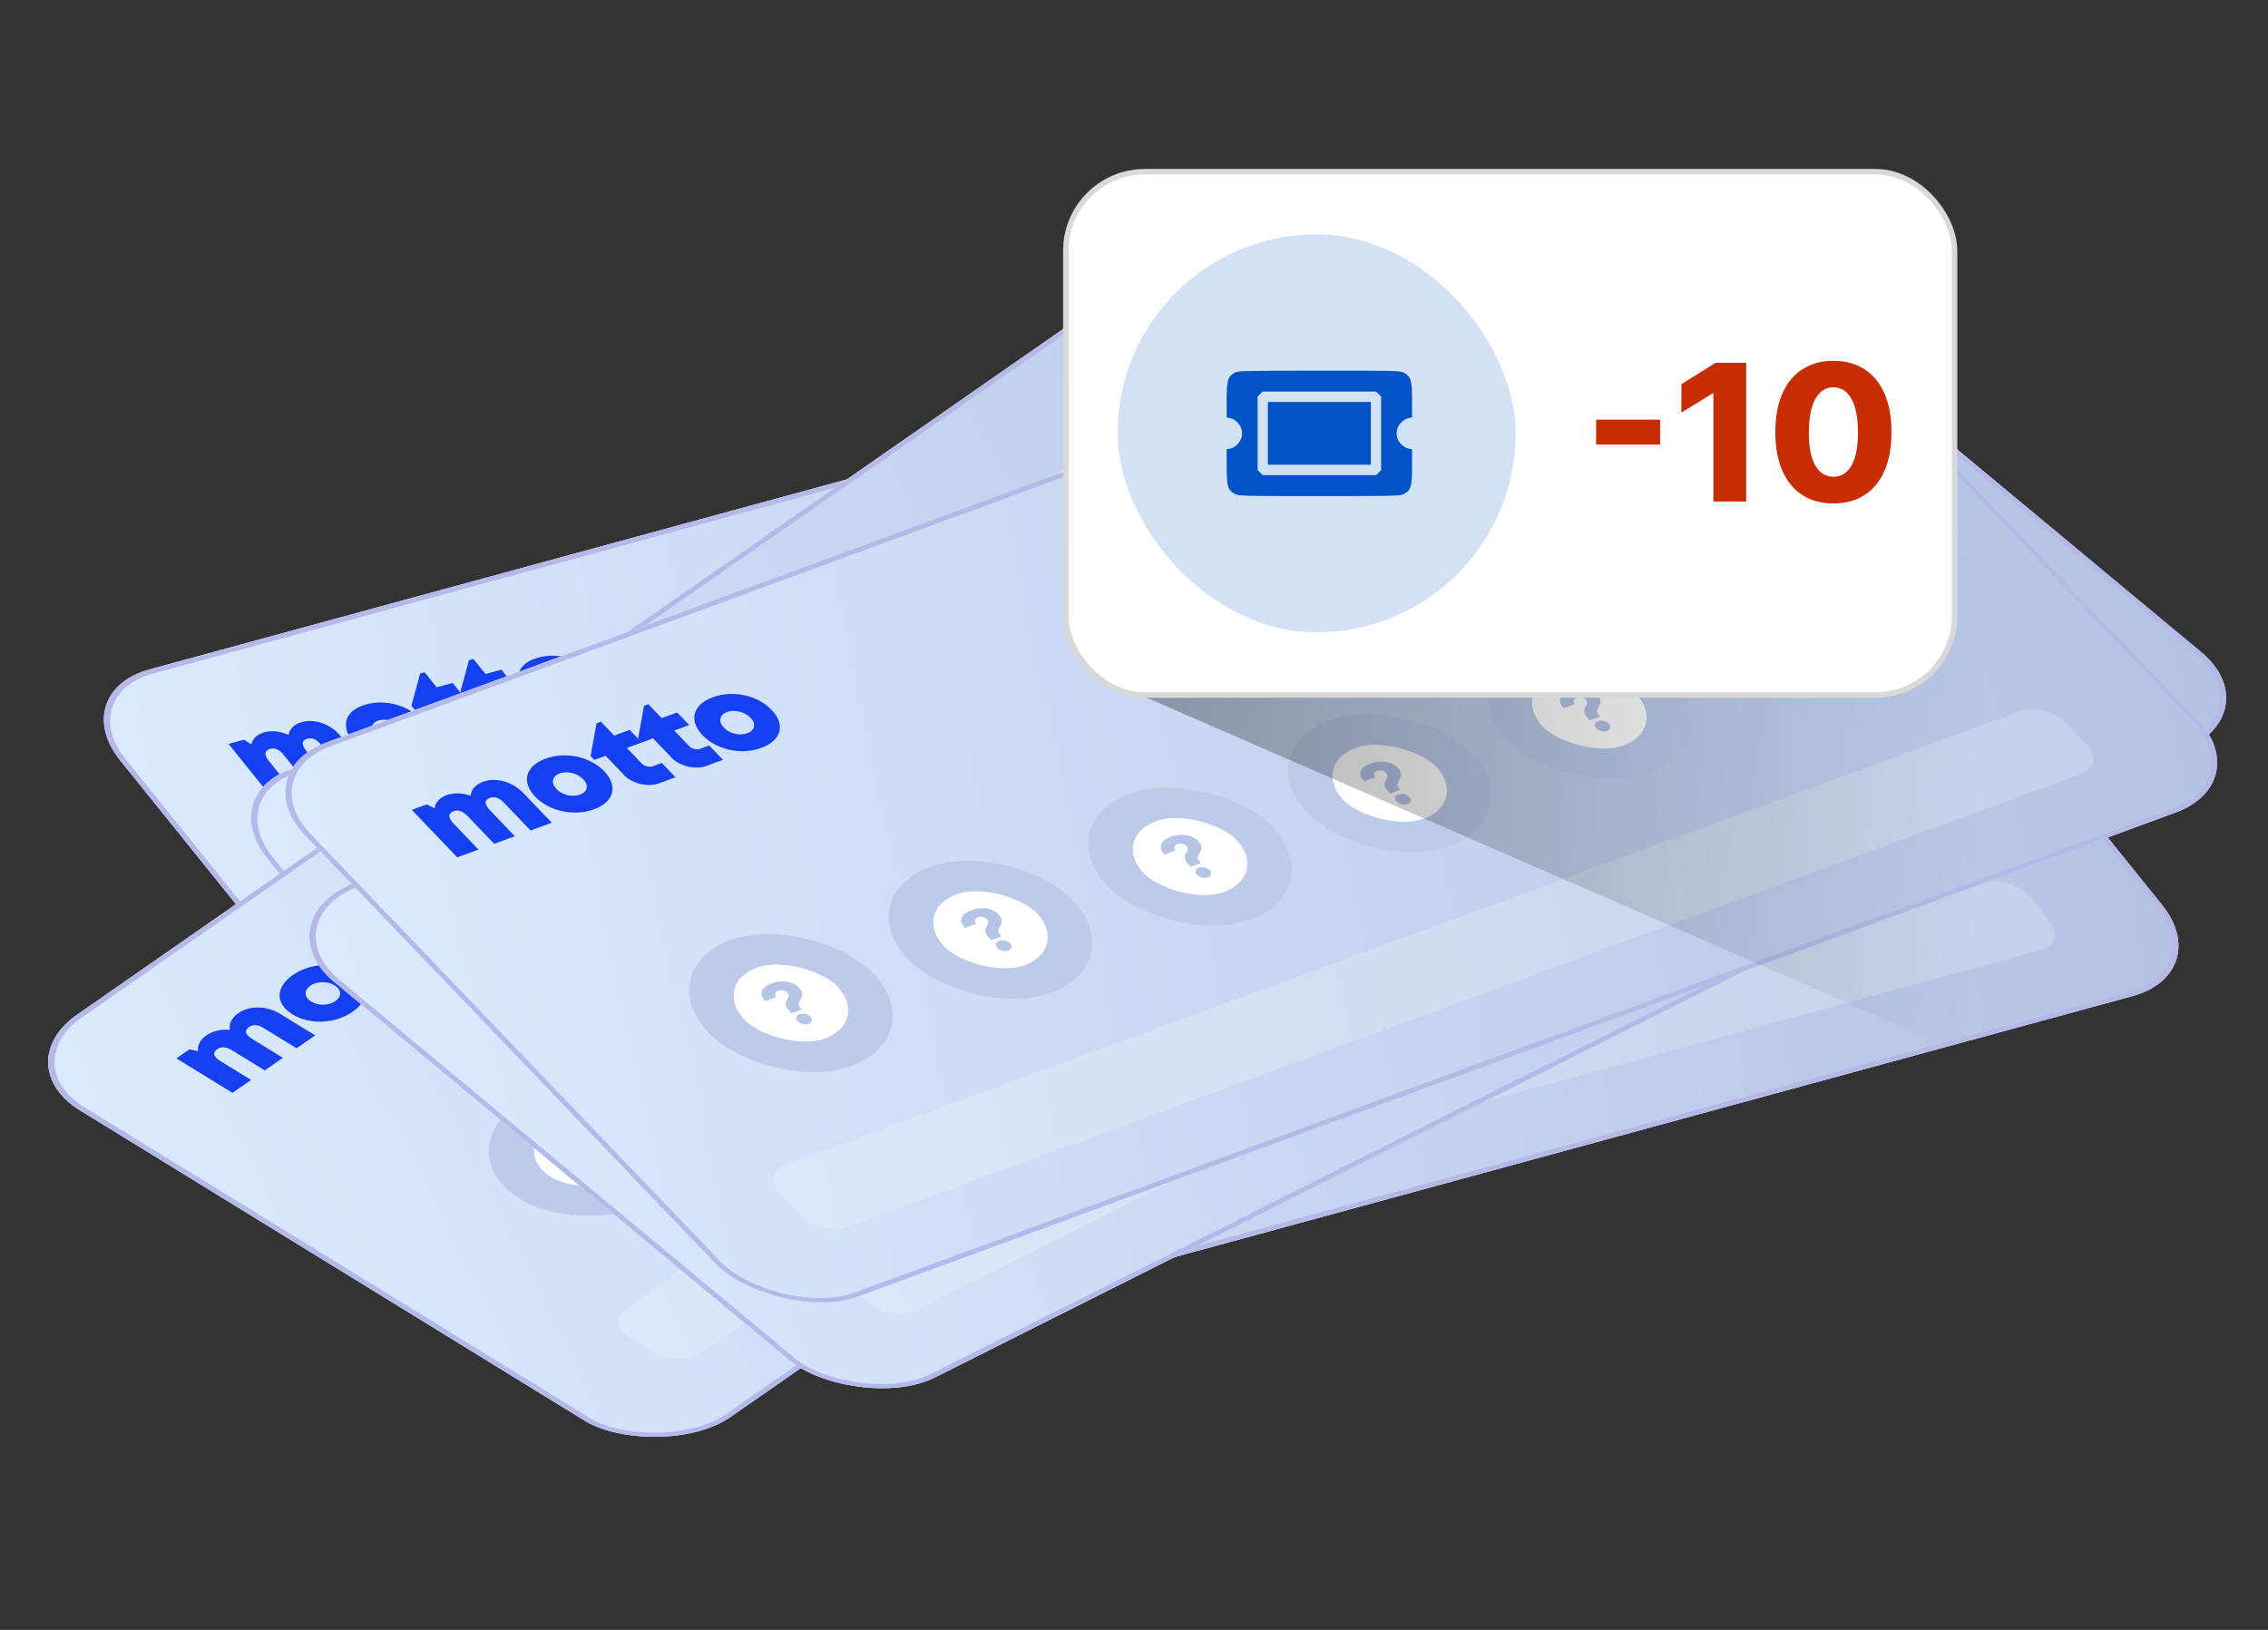 <svg width="416" height="299" viewBox="0 0 416 299" fill="none" xmlns="http://www.w3.org/2000/svg">
<rect x="0" y="0" width="416" height="299" fill="#333333" stroke="none"/>
<g clip-path="url(#clip0_28_1308)">
<g clip-path="url(#clip1_28_1308)">
<rect width="289.511" height="140.752" rx="16" transform="matrix(0.965 -0.263 0.627 0.779 12 127.007)" fill="url(#paint0_linear_28_1308)"/>
<rect x="5.571" y="1.808" width="25" height="25" rx="12.5" transform="matrix(0.965 -0.263 0.627 0.779 81.725 171.37)" fill="white" stroke="#BCCBEA" stroke-width="7"/>
<path d="M107.979 179.512C107.645 179.096 107.417 178.749 107.295 178.471C107.174 178.188 107.134 177.948 107.174 177.751C107.214 177.554 107.315 177.347 107.478 177.129C107.676 176.863 107.797 176.627 107.84 176.421C107.887 176.213 107.824 176.001 107.649 175.784C107.464 175.554 107.216 175.396 106.907 175.311C106.595 175.223 106.294 175.218 106.003 175.297C105.814 175.349 105.667 175.432 105.561 175.547C105.453 175.659 105.401 175.795 105.406 175.953C105.407 176.109 105.475 176.272 105.607 176.444L103.51 177.015C103.113 176.508 102.919 176.048 102.929 175.634C102.941 175.215 103.121 174.859 103.469 174.565C103.814 174.268 104.283 174.039 104.877 173.877C105.519 173.702 106.154 173.629 106.782 173.657C107.415 173.684 107.997 173.818 108.528 174.059C109.064 174.298 109.509 174.638 109.863 175.078C110.203 175.501 110.366 175.896 110.351 176.263C110.336 176.631 110.183 176.995 109.894 177.355C109.741 177.544 109.635 177.72 109.579 177.882C109.523 178.04 109.521 178.207 109.572 178.384C109.623 178.56 109.739 178.76 109.919 178.984L110.039 179.133L108.099 179.661L107.979 179.512ZM111.082 181.849C110.867 181.907 110.632 181.919 110.379 181.884C110.126 181.849 109.886 181.771 109.661 181.651C109.435 181.531 109.253 181.381 109.115 181.202C108.973 181.033 108.897 180.861 108.885 180.687C108.873 180.513 108.926 180.358 109.042 180.222C109.158 180.087 109.324 179.99 109.539 179.931C109.746 179.875 109.974 179.865 110.223 179.901C110.476 179.936 110.716 180.011 110.943 180.127C111.175 180.242 111.361 180.383 111.503 180.553C111.641 180.731 111.715 180.91 111.725 181.089C111.733 181.265 111.68 181.422 111.566 181.561C111.45 181.696 111.289 181.792 111.082 181.849Z" fill="#B6C5E6"/>
<rect x="5.571" y="1.808" width="25" height="25" rx="12.5" transform="matrix(0.965 -0.263 0.627 0.779 119.357 161.132)" fill="white" stroke="#BCCBEA" stroke-width="7"/>
<path d="M145.612 169.273C145.277 168.858 145.049 168.511 144.927 168.232C144.806 167.949 144.766 167.709 144.806 167.512C144.846 167.315 144.947 167.108 145.11 166.891C145.308 166.625 145.429 166.388 145.472 166.182C145.519 165.974 145.456 165.762 145.282 165.546C145.096 165.315 144.848 165.157 144.539 165.072C144.227 164.984 143.926 164.98 143.635 165.059C143.446 165.11 143.299 165.193 143.193 165.309C143.085 165.42 143.033 165.556 143.038 165.715C143.039 165.87 143.107 166.033 143.239 166.205L141.142 166.776C140.745 166.269 140.551 165.809 140.561 165.395C140.573 164.977 140.753 164.62 141.101 164.327C141.446 164.029 141.915 163.8 142.509 163.638C143.151 163.464 143.786 163.39 144.414 163.419C145.047 163.445 145.629 163.579 146.16 163.82C146.696 164.059 147.141 164.399 147.495 164.839C147.835 165.262 147.998 165.657 147.983 166.025C147.968 166.392 147.815 166.756 147.526 167.116C147.373 167.305 147.268 167.481 147.211 167.643C147.156 167.801 147.153 167.968 147.204 168.145C147.255 168.322 147.371 168.522 147.551 168.745L147.671 168.894L145.732 169.422L145.612 169.273ZM148.714 171.61C148.499 171.668 148.264 171.68 148.011 171.645C147.758 171.61 147.518 171.533 147.293 171.412C147.067 171.292 146.885 171.142 146.747 170.964C146.605 170.794 146.529 170.623 146.517 170.448C146.506 170.274 146.558 170.119 146.674 169.984C146.79 169.848 146.956 169.751 147.171 169.693C147.378 169.636 147.606 169.626 147.855 169.662C148.108 169.697 148.348 169.773 148.575 169.888C148.807 170.003 148.993 170.145 149.135 170.314C149.273 170.493 149.347 170.671 149.357 170.85C149.365 171.026 149.312 171.183 149.198 171.322C149.082 171.458 148.921 171.554 148.714 171.61Z" fill="#B6C5E6"/>
<rect x="5.571" y="1.808" width="25" height="25" rx="12.5" transform="matrix(0.965 -0.263 0.627 0.779 156.989 150.893)" fill="white" stroke="#BCCBEA" stroke-width="7"/>
<path d="M183.243 159.034C182.909 158.619 182.681 158.272 182.559 157.994C182.438 157.71 182.398 157.47 182.438 157.273C182.477 157.076 182.579 156.869 182.741 156.652C182.94 156.386 183.061 156.15 183.104 155.943C183.151 155.735 183.088 155.523 182.913 155.307C182.728 155.076 182.48 154.918 182.171 154.834C181.859 154.746 181.557 154.741 181.267 154.82C181.078 154.871 180.931 154.955 180.825 155.07C180.717 155.182 180.665 155.317 180.669 155.476C180.671 155.631 180.738 155.795 180.871 155.966L178.774 156.537C178.377 156.03 178.183 155.57 178.193 155.156C178.205 154.738 178.385 154.382 178.732 154.088C179.077 153.791 179.547 153.561 180.14 153.4C180.782 153.225 181.418 153.152 182.046 153.18C182.679 153.207 183.261 153.34 183.792 153.581C184.328 153.821 184.773 154.16 185.127 154.601C185.467 155.023 185.63 155.418 185.614 155.786C185.599 156.153 185.447 156.517 185.158 156.877C185.005 157.066 184.899 157.242 184.843 157.405C184.787 157.562 184.785 157.73 184.836 157.906C184.887 158.083 185.003 158.283 185.183 158.507L185.303 158.656L183.363 159.183L183.243 159.034ZM186.346 161.371C186.13 161.43 185.896 161.441 185.643 161.406C185.39 161.372 185.15 161.294 184.925 161.173C184.699 161.053 184.517 160.903 184.379 160.725C184.237 160.556 184.161 160.384 184.149 160.209C184.137 160.035 184.19 159.88 184.306 159.745C184.422 159.609 184.588 159.512 184.803 159.454C185.01 159.397 185.238 159.387 185.486 159.424C185.74 159.459 185.98 159.534 186.207 159.65C186.438 159.764 186.625 159.906 186.766 160.075C186.905 160.254 186.979 160.433 186.989 160.612C186.996 160.787 186.943 160.944 186.83 161.083C186.714 161.219 186.553 161.315 186.346 161.371Z" fill="#B6C5E6"/>
<rect x="5.571" y="1.808" width="25" height="25" rx="12.5" transform="matrix(0.965 -0.263 0.627 0.779 194.621 140.654)" fill="white" stroke="#BCCBEA" stroke-width="7"/>
<path d="M220.875 148.795C220.541 148.38 220.313 148.033 220.191 147.754C220.07 147.471 220.03 147.231 220.07 147.034C220.11 146.837 220.211 146.63 220.374 146.413C220.572 146.147 220.693 145.911 220.736 145.704C220.783 145.496 220.72 145.284 220.545 145.068C220.36 144.837 220.112 144.679 219.803 144.595C219.491 144.506 219.19 144.502 218.899 144.581C218.71 144.632 218.563 144.716 218.457 144.831C218.349 144.943 218.297 145.078 218.302 145.237C218.303 145.392 218.371 145.556 218.503 145.727L216.406 146.298C216.009 145.791 215.815 145.331 215.825 144.917C215.837 144.499 216.017 144.143 216.365 143.849C216.71 143.552 217.179 143.322 217.773 143.161C218.415 142.986 219.05 142.913 219.678 142.941C220.311 142.968 220.893 143.101 221.424 143.342C221.96 143.582 222.405 143.921 222.759 144.362C223.099 144.784 223.262 145.179 223.247 145.547C223.231 145.914 223.079 146.278 222.79 146.638C222.637 146.827 222.531 147.003 222.475 147.166C222.419 147.323 222.417 147.491 222.468 147.667C222.519 147.844 222.635 148.044 222.815 148.268L222.935 148.417L220.995 148.944L220.875 148.795ZM223.978 151.132C223.763 151.191 223.528 151.202 223.275 151.167C223.022 151.133 222.782 151.055 222.557 150.934C222.331 150.814 222.149 150.664 222.011 150.486C221.869 150.317 221.793 150.145 221.781 149.97C221.769 149.796 221.822 149.641 221.938 149.506C222.054 149.37 222.22 149.273 222.435 149.215C222.642 149.158 222.87 149.148 223.119 149.185C223.372 149.22 223.612 149.295 223.839 149.411C224.071 149.525 224.257 149.667 224.399 149.836C224.537 150.015 224.611 150.194 224.621 150.373C224.629 150.548 224.576 150.705 224.462 150.844C224.346 150.98 224.185 151.076 223.978 151.132Z" fill="#B6C5E6"/>
<rect x="5.571" y="1.808" width="25" height="25" rx="12.5" transform="matrix(0.965 -0.263 0.627 0.779 232.253 130.415)" fill="white" stroke="#BCCBEA" stroke-width="7"/>
<path d="M258.508 138.556C258.173 138.141 257.945 137.794 257.823 137.516C257.702 137.233 257.662 136.993 257.702 136.796C257.742 136.599 257.843 136.392 258.006 136.174C258.204 135.908 258.325 135.672 258.368 135.465C258.415 135.258 258.352 135.046 258.178 134.829C257.992 134.598 257.744 134.441 257.435 134.356C257.123 134.268 256.822 134.263 256.531 134.342C256.342 134.394 256.195 134.477 256.089 134.592C255.981 134.704 255.929 134.839 255.934 134.998C255.935 135.153 256.003 135.317 256.135 135.489L254.038 136.059C253.641 135.553 253.447 135.092 253.457 134.679C253.469 134.26 253.649 133.904 253.997 133.61C254.342 133.313 254.811 133.083 255.405 132.922C256.047 132.747 256.682 132.674 257.31 132.702C257.943 132.729 258.525 132.863 259.056 133.103C259.592 133.343 260.037 133.683 260.391 134.123C260.731 134.545 260.894 134.94 260.879 135.308C260.864 135.676 260.711 136.04 260.422 136.4C260.269 136.588 260.164 136.764 260.107 136.927C260.052 137.085 260.049 137.252 260.1 137.428C260.151 137.605 260.267 137.805 260.447 138.029L260.567 138.178L258.628 138.706L258.508 138.556ZM261.61 140.893C261.395 140.952 261.16 140.964 260.907 140.929C260.654 140.894 260.414 140.816 260.189 140.696C259.963 140.575 259.781 140.426 259.643 140.247C259.501 140.078 259.425 139.906 259.413 139.732C259.402 139.557 259.454 139.403 259.57 139.267C259.686 139.132 259.852 139.035 260.067 138.976C260.274 138.92 260.502 138.91 260.751 138.946C261.004 138.981 261.244 139.056 261.471 139.172C261.703 139.286 261.889 139.428 262.031 139.597C262.169 139.776 262.243 139.955 262.253 140.134C262.261 140.309 262.208 140.467 262.094 140.606C261.978 140.741 261.817 140.837 261.61 140.893Z" fill="#B6C5E6"/>
<rect x="5.571" y="1.808" width="25" height="25" rx="12.5" transform="matrix(0.965 -0.263 0.627 0.779 269.885 120.176)" fill="white" stroke="#BCCBEA" stroke-width="7"/>
<path d="M296.139 128.318C295.805 127.902 295.577 127.555 295.455 127.277C295.334 126.994 295.294 126.754 295.334 126.557C295.373 126.36 295.475 126.153 295.637 125.935C295.836 125.669 295.957 125.433 296 125.227C296.047 125.019 295.984 124.807 295.809 124.59C295.624 124.359 295.376 124.202 295.067 124.117C294.755 124.029 294.453 124.024 294.163 124.103C293.974 124.155 293.827 124.238 293.721 124.353C293.613 124.465 293.561 124.6 293.565 124.759C293.567 124.915 293.634 125.078 293.767 125.25L291.67 125.82C291.273 125.314 291.079 124.854 291.089 124.44C291.101 124.021 291.281 123.665 291.628 123.371C291.973 123.074 292.443 122.845 293.036 122.683C293.678 122.508 294.314 122.435 294.942 122.463C295.575 122.49 296.157 122.624 296.688 122.865C297.224 123.104 297.669 123.444 298.023 123.884C298.363 124.307 298.526 124.702 298.51 125.069C298.495 125.437 298.343 125.801 298.054 126.161C297.901 126.35 297.795 126.525 297.739 126.688C297.683 126.846 297.681 127.013 297.732 127.19C297.783 127.366 297.899 127.566 298.079 127.79L298.199 127.939L296.259 128.467L296.139 128.318ZM299.242 130.654C299.026 130.713 298.792 130.725 298.539 130.69C298.286 130.655 298.046 130.577 297.821 130.457C297.595 130.336 297.413 130.187 297.275 130.008C297.133 129.839 297.057 129.667 297.045 129.493C297.033 129.319 297.086 129.164 297.202 129.028C297.318 128.893 297.484 128.796 297.699 128.737C297.906 128.681 298.134 128.671 298.382 128.707C298.636 128.742 298.876 128.817 299.103 128.933C299.334 129.047 299.521 129.189 299.662 129.359C299.801 129.537 299.875 129.716 299.885 129.895C299.892 130.071 299.839 130.228 299.726 130.367C299.61 130.502 299.449 130.598 299.242 130.654Z" fill="#B6C5E6"/>
<rect width="83" height="16" rx="5" transform="matrix(0.965 -0.263 0.627 0.779 206.86 95.832)" fill="white" fill-opacity="0.2"/>
<rect width="251" height="16" rx="5" transform="matrix(0.965 -0.263 0.627 0.779 99.922 208.496)" fill="white" fill-opacity="0.2"/>
<path d="M62.563 135.121L67.311 141.022L63.309 142.11L58.884 136.611C58.095 135.631 57.266 135.276 56.415 135.507C55.315 135.807 55.244 136.573 56.197 137.758L60.347 142.915L56.45 143.975L52.025 138.476C51.258 137.524 50.41 137.14 49.572 137.368C48.487 137.663 48.398 138.453 49.339 139.623L53.489 144.78L49.488 145.869L41.92 136.464L44.734 135.699L46.117 136.554C46.212 136.04 46.472 135.576 46.879 135.194C47.287 134.812 47.831 134.521 48.476 134.342C49.12 134.151 49.864 134.095 50.64 134.178C51.417 134.262 52.201 134.483 52.921 134.82C52.998 134.27 53.259 133.772 53.684 133.364C54.109 132.956 54.687 132.649 55.374 132.465C57.863 131.788 60.775 132.909 62.557 135.124" fill="#1540F2"/>
<path d="M64.693 136C62.346 133.084 63.385 130.248 67.173 129.217C70.962 128.186 75.374 129.54 77.72 132.456C80.066 135.371 79.015 138.213 75.239 139.24C71.463 140.267 67.031 138.907 64.693 136ZM72.897 136.33C73.242 136.245 73.539 136.103 73.77 135.914C74 135.724 74.159 135.491 74.235 135.23C74.312 134.968 74.305 134.683 74.215 134.393C74.125 134.104 73.954 133.816 73.712 133.547C73.504 133.273 73.228 133.019 72.903 132.799C72.578 132.579 72.21 132.399 71.819 132.268C71.429 132.137 71.025 132.058 70.632 132.036C70.238 132.015 69.862 132.05 69.527 132.142C69.192 132.233 68.904 132.378 68.68 132.567C68.456 132.757 68.301 132.988 68.224 133.246C68.147 133.504 68.15 133.784 68.232 134.07C68.313 134.356 68.473 134.642 68.701 134.911C68.9 135.19 69.171 135.452 69.496 135.677C69.821 135.903 70.192 136.089 70.587 136.222C70.982 136.356 71.391 136.434 71.789 136.453C72.186 136.471 72.564 136.429 72.897 136.33Z" fill="#1540F2"/>
<path d="M88.36 131.83L90.644 134.667L87.891 135.416C87.365 135.606 86.756 135.697 86.107 135.684C85.457 135.671 84.783 135.554 84.132 135.34C83.48 135.127 82.867 134.823 82.335 134.449C81.803 134.076 81.366 133.642 81.054 133.178L78.201 129.633L76.075 130.211L75.466 129.455L77.063 123.549L77.885 123.325L80.099 126.076L83.017 125.282L85.025 127.776L82.207 128.543L84.616 131.537C84.718 131.687 84.86 131.827 85.033 131.948C85.206 132.068 85.405 132.166 85.616 132.234C85.828 132.303 86.046 132.339 86.256 132.342C86.466 132.345 86.663 132.314 86.831 132.25L88.36 131.83Z" fill="#1540F2"/>
<path d="M97.314 129.394L99.597 132.231L96.844 132.98C96.319 133.17 95.71 133.261 95.06 133.248C94.411 133.235 93.737 133.118 93.085 132.904C92.434 132.691 91.82 132.387 91.289 132.013C90.757 131.64 90.32 131.206 90.008 130.742L87.155 127.197L85.029 127.775L84.42 127.018L86.013 121.114L86.835 120.89L89.048 123.641L91.967 122.847L93.974 125.341L91.156 126.108L93.566 129.102C93.668 129.251 93.81 129.391 93.983 129.511C94.156 129.631 94.355 129.728 94.566 129.796C94.777 129.864 94.995 129.9 95.204 129.903C95.414 129.906 95.609 129.874 95.778 129.811L97.314 129.394Z" fill="#1540F2"/>
<path d="M96.254 127.413C93.907 124.497 94.947 121.66 98.735 120.629C102.523 119.599 106.936 120.953 109.282 123.868C111.628 126.784 110.577 129.625 106.801 130.653C103.024 131.68 98.593 130.319 96.254 127.413ZM104.459 127.742C104.804 127.657 105.101 127.516 105.331 127.326C105.562 127.137 105.72 126.904 105.797 126.642C105.873 126.38 105.867 126.096 105.777 125.806C105.687 125.516 105.515 125.228 105.274 124.96C105.065 124.686 104.79 124.431 104.465 124.212C104.14 123.992 103.771 123.811 103.381 123.68C102.991 123.549 102.587 123.47 102.193 123.449C101.799 123.427 101.424 123.463 101.089 123.554C100.753 123.645 100.465 123.79 100.242 123.98C100.018 124.169 99.863 124.4 99.786 124.658C99.709 124.916 99.711 125.197 99.793 125.483C99.875 125.769 100.034 126.055 100.262 126.323C100.462 126.603 100.733 126.864 101.058 127.09C101.382 127.316 101.754 127.501 102.149 127.635C102.543 127.768 102.952 127.847 103.35 127.865C103.748 127.884 104.125 127.842 104.459 127.742Z" fill="#1540F2"/>
</g>
<rect x="0.796" y="0.258" width="288.511" height="139.752" rx="15.5" transform="matrix(0.965 -0.263 0.627 0.779 11.866 127.273)" stroke="white" stroke-opacity="0.96"/>
<rect x="0.796" y="0.258" width="288.511" height="139.752" rx="15.5" transform="matrix(0.965 -0.263 0.627 0.779 11.866 127.273)" stroke="#434EC6" stroke-opacity="0.39"/>
<g clip-path="url(#clip2_28_1308)">
<rect width="289.511" height="140.752" rx="16" transform="matrix(0.965 -0.263 0.627 0.779 39 145.007)" fill="url(#paint1_linear_28_1308)"/>
<rect x="5.571" y="1.808" width="25" height="25" rx="12.5" transform="matrix(0.965 -0.263 0.627 0.779 108.725 189.37)" fill="white" stroke="#BCCBEA" stroke-width="7"/>
<path d="M134.979 197.512C134.645 197.096 134.417 196.749 134.295 196.471C134.174 196.188 134.134 195.948 134.174 195.751C134.214 195.554 134.315 195.347 134.478 195.129C134.676 194.863 134.797 194.627 134.84 194.421C134.887 194.213 134.824 194.001 134.649 193.784C134.464 193.554 134.216 193.396 133.907 193.311C133.595 193.223 133.294 193.218 133.003 193.297C132.814 193.349 132.667 193.432 132.561 193.547C132.453 193.659 132.401 193.795 132.406 193.953C132.407 194.109 132.475 194.272 132.607 194.444L130.51 195.015C130.113 194.508 129.919 194.048 129.929 193.634C129.941 193.215 130.121 192.859 130.469 192.565C130.814 192.268 131.283 192.039 131.877 191.877C132.519 191.702 133.154 191.629 133.782 191.657C134.415 191.684 134.997 191.818 135.528 192.059C136.064 192.298 136.509 192.638 136.863 193.078C137.203 193.501 137.366 193.896 137.351 194.263C137.336 194.631 137.183 194.995 136.894 195.355C136.741 195.544 136.635 195.72 136.579 195.882C136.523 196.04 136.521 196.207 136.572 196.384C136.623 196.56 136.739 196.76 136.919 196.984L137.039 197.133L135.099 197.661L134.979 197.512ZM138.082 199.849C137.867 199.907 137.632 199.919 137.379 199.884C137.126 199.849 136.886 199.771 136.661 199.651C136.435 199.531 136.253 199.381 136.115 199.202C135.973 199.033 135.897 198.861 135.885 198.687C135.873 198.513 135.926 198.358 136.042 198.222C136.158 198.087 136.324 197.99 136.539 197.931C136.746 197.875 136.974 197.865 137.223 197.901C137.476 197.936 137.716 198.011 137.943 198.127C138.175 198.242 138.361 198.383 138.503 198.553C138.641 198.731 138.715 198.91 138.725 199.089C138.733 199.265 138.68 199.422 138.566 199.561C138.45 199.696 138.289 199.792 138.082 199.849Z" fill="#B6C5E6"/>
<rect x="5.571" y="1.808" width="25" height="25" rx="12.5" transform="matrix(0.965 -0.263 0.627 0.779 146.357 179.132)" fill="white" stroke="#BCCBEA" stroke-width="7"/>
<path d="M172.612 187.273C172.277 186.858 172.049 186.511 171.927 186.232C171.806 185.949 171.766 185.709 171.806 185.512C171.846 185.315 171.947 185.108 172.11 184.891C172.308 184.625 172.429 184.388 172.472 184.182C172.519 183.974 172.456 183.762 172.282 183.546C172.096 183.315 171.848 183.157 171.539 183.072C171.227 182.984 170.926 182.98 170.635 183.059C170.446 183.11 170.299 183.193 170.193 183.309C170.085 183.42 170.033 183.556 170.038 183.715C170.039 183.87 170.107 184.033 170.239 184.205L168.142 184.776C167.745 184.269 167.551 183.809 167.561 183.395C167.573 182.977 167.753 182.62 168.101 182.327C168.446 182.029 168.915 181.8 169.509 181.638C170.151 181.464 170.786 181.39 171.414 181.419C172.047 181.445 172.629 181.579 173.16 181.82C173.696 182.059 174.141 182.399 174.495 182.839C174.835 183.262 174.998 183.657 174.983 184.025C174.968 184.392 174.815 184.756 174.526 185.116C174.373 185.305 174.268 185.481 174.211 185.643C174.156 185.801 174.153 185.968 174.204 186.145C174.255 186.322 174.371 186.522 174.551 186.745L174.671 186.894L172.732 187.422L172.612 187.273ZM175.714 189.61C175.499 189.668 175.264 189.68 175.011 189.645C174.758 189.61 174.518 189.533 174.293 189.412C174.067 189.292 173.885 189.142 173.747 188.964C173.605 188.794 173.529 188.623 173.517 188.448C173.506 188.274 173.558 188.119 173.674 187.984C173.79 187.848 173.956 187.751 174.171 187.693C174.378 187.636 174.606 187.626 174.855 187.662C175.108 187.697 175.348 187.773 175.575 187.888C175.807 188.003 175.993 188.145 176.135 188.314C176.273 188.493 176.347 188.671 176.357 188.85C176.365 189.026 176.312 189.183 176.198 189.322C176.082 189.458 175.921 189.554 175.714 189.61Z" fill="#B6C5E6"/>
<rect x="5.571" y="1.808" width="25" height="25" rx="12.5" transform="matrix(0.965 -0.263 0.627 0.779 183.989 168.893)" fill="white" stroke="#BCCBEA" stroke-width="7"/>
<path d="M210.243 177.034C209.909 176.619 209.681 176.272 209.559 175.994C209.438 175.71 209.398 175.47 209.438 175.273C209.477 175.076 209.579 174.869 209.741 174.652C209.94 174.386 210.061 174.15 210.104 173.943C210.151 173.735 210.088 173.523 209.913 173.307C209.728 173.076 209.48 172.918 209.171 172.834C208.859 172.746 208.557 172.741 208.267 172.82C208.078 172.871 207.931 172.955 207.825 173.07C207.717 173.182 207.665 173.317 207.669 173.476C207.671 173.631 207.738 173.795 207.871 173.966L205.774 174.537C205.377 174.03 205.183 173.57 205.193 173.156C205.205 172.738 205.385 172.382 205.732 172.088C206.077 171.791 206.547 171.561 207.14 171.4C207.782 171.225 208.418 171.152 209.046 171.18C209.679 171.207 210.261 171.34 210.792 171.581C211.328 171.821 211.773 172.16 212.127 172.601C212.467 173.023 212.63 173.418 212.614 173.786C212.599 174.153 212.447 174.517 212.158 174.877C212.005 175.066 211.899 175.242 211.843 175.405C211.787 175.562 211.785 175.73 211.836 175.906C211.887 176.083 212.003 176.283 212.183 176.507L212.303 176.656L210.363 177.183L210.243 177.034ZM213.346 179.371C213.13 179.43 212.896 179.441 212.643 179.406C212.39 179.372 212.15 179.294 211.925 179.173C211.699 179.053 211.517 178.903 211.379 178.725C211.237 178.556 211.161 178.384 211.149 178.209C211.137 178.035 211.19 177.88 211.306 177.745C211.422 177.609 211.588 177.512 211.803 177.454C212.01 177.397 212.238 177.387 212.486 177.424C212.74 177.459 212.98 177.534 213.207 177.65C213.438 177.764 213.625 177.906 213.766 178.075C213.905 178.254 213.979 178.433 213.989 178.612C213.996 178.787 213.943 178.944 213.83 179.083C213.714 179.219 213.553 179.315 213.346 179.371Z" fill="#B6C5E6"/>
<rect x="5.571" y="1.808" width="25" height="25" rx="12.5" transform="matrix(0.965 -0.263 0.627 0.779 221.621 158.654)" fill="white" stroke="#BCCBEA" stroke-width="7"/>
<path d="M247.875 166.795C247.541 166.38 247.313 166.033 247.191 165.754C247.07 165.471 247.03 165.231 247.07 165.034C247.11 164.837 247.211 164.63 247.374 164.413C247.572 164.147 247.693 163.911 247.736 163.704C247.783 163.496 247.72 163.284 247.545 163.068C247.36 162.837 247.112 162.679 246.803 162.595C246.491 162.506 246.19 162.502 245.899 162.581C245.71 162.632 245.563 162.716 245.457 162.831C245.349 162.943 245.297 163.078 245.302 163.237C245.303 163.392 245.371 163.556 245.503 163.727L243.406 164.298C243.009 163.791 242.815 163.331 242.825 162.917C242.837 162.499 243.017 162.143 243.365 161.849C243.71 161.552 244.179 161.322 244.773 161.161C245.415 160.986 246.05 160.913 246.678 160.941C247.311 160.968 247.893 161.101 248.424 161.342C248.96 161.582 249.405 161.921 249.759 162.362C250.099 162.784 250.262 163.179 250.247 163.547C250.231 163.914 250.079 164.278 249.79 164.638C249.637 164.827 249.531 165.003 249.475 165.166C249.419 165.323 249.417 165.491 249.468 165.667C249.519 165.844 249.635 166.044 249.815 166.268L249.935 166.417L247.995 166.944L247.875 166.795ZM250.978 169.132C250.763 169.191 250.528 169.202 250.275 169.167C250.022 169.133 249.782 169.055 249.557 168.934C249.331 168.814 249.149 168.664 249.011 168.486C248.869 168.317 248.793 168.145 248.781 167.97C248.769 167.796 248.822 167.641 248.938 167.506C249.054 167.37 249.22 167.273 249.435 167.215C249.642 167.158 249.87 167.148 250.119 167.185C250.372 167.22 250.612 167.295 250.839 167.411C251.071 167.525 251.257 167.667 251.399 167.836C251.537 168.015 251.611 168.194 251.621 168.373C251.629 168.548 251.576 168.705 251.462 168.844C251.346 168.98 251.185 169.076 250.978 169.132Z" fill="#B6C5E6"/>
<rect x="5.571" y="1.808" width="25" height="25" rx="12.5" transform="matrix(0.965 -0.263 0.627 0.779 259.253 148.415)" fill="white" stroke="#BCCBEA" stroke-width="7"/>
<path d="M285.508 156.556C285.173 156.141 284.945 155.794 284.823 155.516C284.702 155.233 284.662 154.993 284.702 154.796C284.742 154.599 284.843 154.392 285.006 154.174C285.204 153.908 285.325 153.672 285.368 153.465C285.415 153.258 285.352 153.046 285.178 152.829C284.992 152.598 284.744 152.441 284.435 152.356C284.123 152.268 283.822 152.263 283.531 152.342C283.342 152.394 283.195 152.477 283.089 152.592C282.981 152.704 282.929 152.839 282.934 152.998C282.935 153.153 283.003 153.317 283.135 153.489L281.038 154.059C280.641 153.553 280.447 153.092 280.457 152.679C280.469 152.26 280.649 151.904 280.997 151.61C281.342 151.313 281.811 151.083 282.405 150.922C283.047 150.747 283.682 150.674 284.31 150.702C284.943 150.729 285.525 150.863 286.056 151.103C286.592 151.343 287.037 151.683 287.391 152.123C287.731 152.545 287.894 152.94 287.879 153.308C287.864 153.676 287.711 154.04 287.422 154.4C287.269 154.588 287.164 154.764 287.107 154.927C287.052 155.085 287.049 155.252 287.1 155.428C287.151 155.605 287.267 155.805 287.447 156.029L287.567 156.178L285.628 156.706L285.508 156.556ZM288.61 158.893C288.395 158.952 288.16 158.964 287.907 158.929C287.654 158.894 287.414 158.816 287.189 158.696C286.963 158.575 286.781 158.426 286.643 158.247C286.501 158.078 286.425 157.906 286.413 157.732C286.402 157.557 286.454 157.403 286.57 157.267C286.686 157.132 286.852 157.035 287.067 156.976C287.274 156.92 287.502 156.91 287.751 156.946C288.004 156.981 288.244 157.056 288.471 157.172C288.703 157.286 288.889 157.428 289.031 157.597C289.169 157.776 289.243 157.955 289.253 158.134C289.261 158.309 289.208 158.467 289.094 158.606C288.978 158.741 288.817 158.837 288.61 158.893Z" fill="#B6C5E6"/>
<rect x="5.571" y="1.808" width="25" height="25" rx="12.5" transform="matrix(0.965 -0.263 0.627 0.779 296.885 138.176)" fill="white" stroke="#BCCBEA" stroke-width="7"/>
<path d="M323.139 146.318C322.805 145.902 322.577 145.555 322.455 145.277C322.334 144.994 322.294 144.754 322.334 144.557C322.373 144.36 322.475 144.153 322.637 143.935C322.836 143.669 322.957 143.433 323 143.227C323.047 143.019 322.984 142.807 322.809 142.59C322.624 142.359 322.376 142.202 322.067 142.117C321.755 142.029 321.453 142.024 321.163 142.103C320.974 142.155 320.827 142.238 320.721 142.353C320.613 142.465 320.561 142.6 320.565 142.759C320.567 142.915 320.634 143.078 320.767 143.25L318.67 143.82C318.273 143.314 318.079 142.854 318.089 142.44C318.101 142.021 318.281 141.665 318.628 141.371C318.973 141.074 319.443 140.845 320.036 140.683C320.678 140.508 321.314 140.435 321.942 140.463C322.575 140.49 323.157 140.624 323.688 140.865C324.224 141.104 324.669 141.444 325.023 141.884C325.363 142.307 325.526 142.702 325.51 143.069C325.495 143.437 325.343 143.801 325.054 144.161C324.901 144.35 324.795 144.525 324.739 144.688C324.683 144.846 324.681 145.013 324.732 145.19C324.783 145.366 324.899 145.566 325.079 145.79L325.199 145.939L323.259 146.467L323.139 146.318ZM326.242 148.654C326.026 148.713 325.792 148.725 325.539 148.69C325.286 148.655 325.046 148.577 324.821 148.457C324.595 148.336 324.413 148.187 324.275 148.008C324.133 147.839 324.057 147.667 324.045 147.493C324.033 147.319 324.086 147.164 324.202 147.028C324.318 146.893 324.484 146.796 324.699 146.737C324.906 146.681 325.134 146.671 325.382 146.707C325.636 146.742 325.876 146.817 326.103 146.933C326.334 147.047 326.521 147.189 326.662 147.359C326.801 147.537 326.875 147.716 326.885 147.895C326.892 148.071 326.839 148.228 326.726 148.367C326.61 148.502 326.449 148.598 326.242 148.654Z" fill="#B6C5E6"/>
<rect width="83" height="16" rx="5" transform="matrix(0.965 -0.263 0.627 0.779 233.86 113.832)" fill="white" fill-opacity="0.2"/>
<rect width="251" height="16" rx="5" transform="matrix(0.965 -0.263 0.627 0.779 126.922 226.496)" fill="white" fill-opacity="0.2"/>
<path d="M89.563 153.121L94.311 159.022L90.309 160.11L85.884 154.611C85.095 153.631 84.266 153.276 83.415 153.507C82.315 153.807 82.244 154.573 83.197 155.758L87.347 160.915L83.45 161.975L79.025 156.476C78.258 155.524 77.41 155.14 76.572 155.368C75.487 155.663 75.398 156.453 76.339 157.623L80.489 162.78L76.488 163.869L68.92 154.464L71.734 153.699L73.117 154.554C73.212 154.04 73.472 153.576 73.879 153.194C74.287 152.812 74.832 152.521 75.476 152.342C76.12 152.151 76.864 152.095 77.64 152.178C78.417 152.262 79.201 152.483 79.921 152.82C79.998 152.27 80.259 151.772 80.684 151.364C81.109 150.956 81.687 150.649 82.374 150.465C84.863 149.788 87.775 150.909 89.557 153.124" fill="#1540F2"/>
<path d="M91.693 154C89.346 151.084 90.385 148.248 94.173 147.217C97.962 146.186 102.374 147.54 104.72 150.456C107.066 153.371 106.015 156.213 102.239 157.24C98.463 158.267 94.031 156.907 91.693 154ZM99.897 154.33C100.242 154.245 100.539 154.103 100.77 153.914C101 153.724 101.159 153.491 101.235 153.23C101.312 152.968 101.305 152.683 101.215 152.393C101.125 152.104 100.954 151.816 100.712 151.547C100.504 151.273 100.229 151.019 99.903 150.799C99.578 150.579 99.21 150.399 98.819 150.268C98.429 150.137 98.025 150.058 97.632 150.036C97.238 150.015 96.862 150.05 96.527 150.142C96.192 150.233 95.904 150.378 95.68 150.567C95.456 150.757 95.301 150.988 95.224 151.246C95.147 151.504 95.15 151.784 95.232 152.07C95.313 152.356 95.473 152.642 95.701 152.911C95.9 153.19 96.171 153.452 96.496 153.677C96.821 153.903 97.192 154.089 97.587 154.222C97.982 154.356 98.391 154.434 98.789 154.453C99.186 154.471 99.564 154.429 99.897 154.33Z" fill="#1540F2"/>
<path d="M115.36 149.83L117.644 152.667L114.89 153.416C114.365 153.606 113.756 153.697 113.107 153.684C112.457 153.671 111.783 153.554 111.132 153.34C110.48 153.127 109.867 152.823 109.335 152.449C108.804 152.076 108.366 151.642 108.054 151.178L105.201 147.633L103.075 148.211L102.466 147.455L104.063 141.549L104.885 141.325L107.099 144.076L110.017 143.282L112.024 145.776L109.207 146.543L111.616 149.537C111.718 149.687 111.86 149.827 112.033 149.948C112.206 150.068 112.405 150.166 112.616 150.234C112.828 150.303 113.046 150.339 113.256 150.342C113.466 150.345 113.663 150.314 113.831 150.25L115.36 149.83Z" fill="#1540F2"/>
<path d="M124.314 147.394L126.597 150.231L123.844 150.98C123.319 151.17 122.71 151.261 122.06 151.248C121.411 151.235 120.737 151.118 120.085 150.904C119.434 150.691 118.82 150.387 118.289 150.013C117.757 149.64 117.32 149.206 117.008 148.742L114.155 145.197L112.029 145.775L111.42 145.018L113.012 139.114L113.835 138.89L116.048 141.641L118.967 140.847L120.974 143.341L118.156 144.108L120.565 147.102C120.668 147.251 120.81 147.391 120.983 147.511C121.156 147.631 121.355 147.728 121.566 147.796C121.777 147.864 121.995 147.9 122.204 147.903C122.414 147.906 122.609 147.874 122.778 147.811L124.314 147.394Z" fill="#1540F2"/>
<path d="M123.254 145.413C120.908 142.497 121.946 139.66 125.735 138.629C129.523 137.599 133.936 138.953 136.282 141.868C138.628 144.784 137.577 147.625 133.801 148.653C130.024 149.68 125.593 148.319 123.254 145.413ZM131.459 145.742C131.804 145.657 132.101 145.516 132.331 145.326C132.562 145.137 132.72 144.904 132.797 144.642C132.873 144.38 132.867 144.096 132.777 143.806C132.687 143.516 132.515 143.228 132.274 142.96C132.065 142.686 131.79 142.431 131.465 142.212C131.14 141.992 130.771 141.811 130.381 141.68C129.991 141.549 129.587 141.47 129.193 141.449C128.799 141.427 128.424 141.463 128.089 141.554C127.753 141.645 127.465 141.79 127.242 141.98C127.018 142.169 126.863 142.4 126.786 142.658C126.709 142.916 126.711 143.197 126.793 143.483C126.875 143.769 127.034 144.055 127.262 144.323C127.462 144.603 127.733 144.864 128.058 145.09C128.382 145.316 128.754 145.501 129.149 145.635C129.543 145.768 129.952 145.847 130.35 145.865C130.748 145.884 131.125 145.842 131.459 145.742Z" fill="#1540F2"/>
</g>
<rect x="0.796" y="0.258" width="288.511" height="139.752" rx="15.5" transform="matrix(0.965 -0.263 0.627 0.779 38.866 145.273)" stroke="white" stroke-opacity="0.96"/>
<rect x="0.796" y="0.258" width="288.511" height="139.752" rx="15.5" transform="matrix(0.965 -0.263 0.627 0.779 38.866 145.273)" stroke="#434EC6" stroke-opacity="0.39"/>
<g clip-path="url(#clip3_28_1308)">
<rect width="289.511" height="140.752" rx="16" transform="matrix(0.821 -0.571 0.852 0.524 1 195.281)" fill="url(#paint2_linear_28_1308)"/>
<rect x="5.855" y="-0.165" width="25" height="25" rx="12.5" transform="matrix(0.821 -0.571 0.852 0.524 83.012 214.891)" fill="white" stroke="#BCCBEA" stroke-width="7"/>
<path d="M109.029 212.562C108.575 212.283 108.243 212.032 108.035 211.811C107.826 211.585 107.708 211.372 107.679 211.173C107.651 210.974 107.677 210.745 107.757 210.486C107.855 210.169 107.89 209.906 107.861 209.697C107.836 209.485 107.705 209.307 107.468 209.161C107.216 209.006 106.93 208.94 106.61 208.964C106.286 208.986 106.001 209.083 105.754 209.254C105.593 209.366 105.482 209.494 105.422 209.638C105.357 209.78 105.353 209.925 105.411 210.073C105.465 210.219 105.583 210.35 105.765 210.467L103.981 211.708C103.437 211.364 103.1 210.995 102.971 210.602C102.841 210.204 102.891 209.808 103.121 209.415C103.346 209.019 103.711 208.645 104.216 208.294C104.763 207.914 105.336 207.632 105.938 207.448C106.543 207.261 107.136 207.192 107.717 207.241C108.302 207.287 108.836 207.458 109.317 207.753C109.779 208.038 110.064 208.355 110.174 208.707C110.283 209.058 110.261 209.452 110.11 209.888C110.028 210.117 109.988 210.318 109.989 210.49C109.99 210.658 110.044 210.816 110.151 210.965C110.259 211.114 110.434 211.264 110.679 211.415L110.842 211.515L109.192 212.662L109.029 212.562ZM112.736 213.723C112.552 213.851 112.335 213.94 112.085 213.992C111.835 214.044 111.583 214.051 111.33 214.014C111.077 213.976 110.856 213.896 110.665 213.774C110.475 213.662 110.346 213.526 110.276 213.366C110.207 213.205 110.204 213.042 110.268 212.875C110.332 212.709 110.456 212.562 110.639 212.434C110.815 212.312 111.026 212.226 111.273 212.177C111.523 212.125 111.775 212.115 112.027 212.148C112.284 212.178 112.507 212.249 112.697 212.361C112.887 212.483 113.017 212.627 113.087 212.792C113.153 212.955 113.155 213.121 113.095 213.29C113.031 213.456 112.911 213.601 112.736 213.723Z" fill="#B6C5E6"/>
<rect x="5.855" y="-0.165" width="25" height="25" rx="12.5" transform="matrix(0.821 -0.571 0.852 0.524 115.032 192.626)" fill="white" stroke="#BCCBEA" stroke-width="7"/>
<path d="M141.049 190.297C140.595 190.018 140.263 189.767 140.055 189.546C139.846 189.32 139.728 189.107 139.699 188.908C139.671 188.709 139.697 188.48 139.777 188.221C139.875 187.904 139.91 187.64 139.881 187.432C139.856 187.22 139.725 187.042 139.488 186.896C139.236 186.741 138.95 186.675 138.63 186.699C138.306 186.721 138.021 186.817 137.774 186.989C137.613 187.101 137.502 187.229 137.441 187.373C137.377 187.515 137.373 187.66 137.431 187.808C137.484 187.953 137.603 188.085 137.785 188.202L136 189.443C135.457 189.099 135.12 188.73 134.991 188.337C134.861 187.939 134.911 187.543 135.14 187.15C135.366 186.754 135.731 186.38 136.236 186.029C136.782 185.649 137.356 185.367 137.958 185.183C138.563 184.996 139.156 184.927 139.737 184.976C140.322 185.021 140.855 185.192 141.337 185.488C141.799 185.772 142.084 186.09 142.193 186.442C142.302 186.793 142.281 187.187 142.129 187.623C142.048 187.852 142.008 188.053 142.009 188.225C142.01 188.393 142.064 188.551 142.171 188.7C142.278 188.849 142.454 188.999 142.699 189.149L142.862 189.25L141.212 190.397L141.049 190.297ZM144.755 191.458C144.572 191.585 144.355 191.675 144.105 191.727C143.854 191.779 143.603 191.786 143.35 191.748C143.097 191.711 142.876 191.631 142.685 191.509C142.495 191.397 142.365 191.261 142.296 191.1C142.227 190.94 142.224 190.777 142.288 190.61C142.352 190.444 142.476 190.297 142.659 190.169C142.835 190.047 143.046 189.961 143.293 189.912C143.543 189.86 143.794 189.85 144.047 189.883C144.304 189.913 144.527 189.984 144.717 190.096C144.907 190.218 145.037 190.362 145.107 190.527C145.172 190.69 145.175 190.856 145.115 191.025C145.051 191.191 144.931 191.336 144.755 191.458Z" fill="#B6C5E6"/>
<rect x="5.855" y="-0.165" width="25" height="25" rx="12.5" transform="matrix(0.821 -0.571 0.852 0.524 147.052 170.361)" fill="white" stroke="#BCCBEA" stroke-width="7"/>
<path d="M173.069 168.032C172.614 167.753 172.283 167.502 172.075 167.281C171.866 167.055 171.747 166.842 171.719 166.643C171.69 166.444 171.716 166.215 171.797 165.956C171.895 165.639 171.929 165.376 171.901 165.167C171.875 164.955 171.745 164.777 171.508 164.631C171.255 164.476 170.969 164.41 170.65 164.434C170.326 164.456 170.041 164.553 169.794 164.724C169.633 164.836 169.522 164.964 169.461 165.108C169.396 165.25 169.393 165.395 169.45 165.543C169.504 165.689 169.622 165.82 169.805 165.937L168.02 167.178C167.476 166.834 167.14 166.465 167.01 166.072C166.881 165.674 166.931 165.278 167.16 164.885C167.385 164.489 167.751 164.115 168.256 163.764C168.802 163.384 169.376 163.102 169.977 162.918C170.582 162.731 171.176 162.662 171.757 162.711C172.342 162.757 172.875 162.927 173.356 163.223C173.818 163.508 174.104 163.825 174.213 164.177C174.322 164.528 174.301 164.922 174.149 165.358C174.068 165.587 174.028 165.788 174.029 165.96C174.03 166.128 174.084 166.286 174.191 166.435C174.298 166.584 174.474 166.734 174.719 166.885L174.882 166.985L173.232 168.132L173.069 168.032ZM176.775 169.193C176.592 169.321 176.375 169.41 176.125 169.462C175.874 169.514 175.623 169.521 175.37 169.484C175.117 169.446 174.895 169.366 174.705 169.244C174.515 169.132 174.385 168.996 174.316 168.836C174.246 168.675 174.244 168.512 174.308 168.345C174.372 168.179 174.495 168.032 174.679 167.904C174.855 167.782 175.066 167.696 175.312 167.647C175.563 167.595 175.814 167.585 176.067 167.618C176.323 167.648 176.547 167.719 176.737 167.831C176.927 167.953 177.057 168.097 177.127 168.262C177.192 168.425 177.195 168.591 177.135 168.76C177.071 168.926 176.951 169.071 176.775 169.193Z" fill="#B6C5E6"/>
<rect x="5.855" y="-0.165" width="25" height="25" rx="12.5" transform="matrix(0.821 -0.571 0.852 0.524 179.071 148.096)" fill="white" stroke="#BCCBEA" stroke-width="7"/>
<path d="M205.088 145.767C204.634 145.488 204.303 145.237 204.094 145.016C203.886 144.79 203.767 144.577 203.739 144.378C203.71 144.179 203.736 143.95 203.817 143.691C203.915 143.374 203.949 143.11 203.92 142.902C203.895 142.69 203.764 142.512 203.528 142.366C203.275 142.211 202.989 142.145 202.669 142.169C202.346 142.191 202.06 142.287 201.813 142.459C201.653 142.571 201.542 142.699 201.481 142.843C201.416 142.985 201.413 143.129 201.47 143.278C201.524 143.423 201.642 143.555 201.825 143.672L200.04 144.913C199.496 144.569 199.16 144.2 199.03 143.807C198.901 143.409 198.951 143.013 199.18 142.62C199.405 142.224 199.77 141.85 200.276 141.499C200.822 141.119 201.396 140.837 201.997 140.653C202.602 140.466 203.195 140.397 203.777 140.445C204.362 140.491 204.895 140.662 205.376 140.958C205.838 141.242 206.124 141.56 206.233 141.911C206.342 142.263 206.321 142.657 206.169 143.093C206.088 143.322 206.047 143.523 206.049 143.695C206.049 143.863 206.103 144.021 206.211 144.17C206.318 144.319 206.494 144.469 206.738 144.619L206.901 144.72L205.251 145.867L205.088 145.767ZM208.795 146.928C208.611 147.055 208.395 147.145 208.144 147.197C207.894 147.249 207.642 147.256 207.39 147.218C207.137 147.181 206.915 147.101 206.725 146.979C206.535 146.867 206.405 146.731 206.336 146.57C206.266 146.41 206.263 146.247 206.327 146.08C206.391 145.914 206.515 145.767 206.698 145.639C206.874 145.517 207.086 145.431 207.332 145.382C207.582 145.33 207.834 145.32 208.087 145.353C208.343 145.383 208.566 145.454 208.756 145.566C208.947 145.688 209.077 145.832 209.146 145.997C209.212 146.16 209.215 146.326 209.155 146.495C209.091 146.661 208.971 146.806 208.795 146.928Z" fill="#B6C5E6"/>
<rect x="5.855" y="-0.165" width="25" height="25" rx="12.5" transform="matrix(0.821 -0.571 0.852 0.524 211.091 125.831)" fill="white" stroke="#BCCBEA" stroke-width="7"/>
<path d="M237.108 123.502C236.654 123.222 236.323 122.972 236.114 122.751C235.906 122.525 235.787 122.312 235.759 122.113C235.73 121.914 235.756 121.685 235.836 121.426C235.934 121.108 235.969 120.845 235.94 120.636C235.915 120.425 235.784 120.246 235.547 120.101C235.295 119.946 235.009 119.88 234.689 119.904C234.365 119.926 234.08 120.022 233.833 120.194C233.672 120.306 233.561 120.434 233.501 120.578C233.436 120.719 233.432 120.864 233.49 121.013C233.544 121.158 233.662 121.29 233.844 121.407L232.06 122.648C231.516 122.304 231.179 121.935 231.05 121.542C230.921 121.144 230.97 120.748 231.2 120.354C231.425 119.959 231.79 119.585 232.295 119.234C232.842 118.854 233.415 118.572 234.017 118.388C234.622 118.201 235.215 118.132 235.796 118.18C236.381 118.226 236.915 118.397 237.396 118.693C237.858 118.977 238.144 119.295 238.253 119.646C238.362 119.998 238.34 120.392 238.189 120.828C238.107 121.057 238.067 121.258 238.068 121.43C238.069 121.597 238.123 121.756 238.23 121.905C238.338 122.054 238.514 122.204 238.758 122.354L238.921 122.455L237.271 123.602L237.108 123.502ZM240.815 124.663C240.631 124.79 240.414 124.88 240.164 124.932C239.914 124.984 239.662 124.991 239.409 124.953C239.157 124.916 238.935 124.836 238.745 124.714C238.554 124.602 238.425 124.466 238.355 124.305C238.286 124.145 238.283 123.982 238.347 123.815C238.411 123.648 238.535 123.501 238.718 123.374C238.894 123.252 239.105 123.166 239.352 123.116C239.602 123.064 239.854 123.055 240.106 123.088C240.363 123.118 240.586 123.189 240.776 123.301C240.967 123.423 241.097 123.566 241.166 123.732C241.232 123.895 241.234 124.061 241.174 124.23C241.11 124.396 240.99 124.541 240.815 124.663Z" fill="#B6C5E6"/>
<rect x="5.855" y="-0.165" width="25" height="25" rx="12.5" transform="matrix(0.821 -0.571 0.852 0.524 243.111 103.566)" fill="white" stroke="#BCCBEA" stroke-width="7"/>
<path d="M269.128 101.237C268.674 100.958 268.342 100.707 268.134 100.486C267.925 100.26 267.807 100.047 267.778 99.848C267.75 99.649 267.776 99.42 267.856 99.161C267.954 98.844 267.989 98.58 267.96 98.371C267.935 98.16 267.804 97.981 267.567 97.836C267.315 97.681 267.029 97.615 266.709 97.639C266.385 97.661 266.1 97.757 265.853 97.929C265.692 98.041 265.581 98.169 265.52 98.313C265.456 98.455 265.452 98.6 265.51 98.748C265.563 98.893 265.682 99.025 265.864 99.142L264.079 100.383C263.536 100.039 263.199 99.67 263.07 99.277C262.94 98.879 262.99 98.483 263.219 98.09C263.445 97.694 263.81 97.32 264.315 96.969C264.861 96.589 265.435 96.307 266.037 96.123C266.642 95.936 267.235 95.867 267.816 95.915C268.401 95.961 268.934 96.132 269.416 96.428C269.878 96.712 270.163 97.03 270.272 97.382C270.381 97.733 270.36 98.127 270.208 98.563C270.127 98.792 270.087 98.993 270.088 99.165C270.089 99.332 270.143 99.491 270.25 99.64C270.357 99.789 270.533 99.939 270.778 100.089L270.941 100.19L269.291 101.337L269.128 101.237ZM272.834 102.398C272.651 102.525 272.434 102.615 272.184 102.667C271.934 102.719 271.682 102.726 271.429 102.688C271.176 102.651 270.955 102.571 270.764 102.449C270.574 102.337 270.444 102.201 270.375 102.04C270.306 101.88 270.303 101.717 270.367 101.55C270.431 101.384 270.555 101.237 270.738 101.109C270.914 100.987 271.125 100.901 271.372 100.852C271.622 100.8 271.873 100.79 272.126 100.823C272.383 100.853 272.606 100.924 272.796 101.036C272.986 101.158 273.116 101.302 273.186 101.467C273.251 101.63 273.254 101.796 273.194 101.965C273.13 102.131 273.01 102.276 272.834 102.398Z" fill="#B6C5E6"/>
<rect width="83" height="16" rx="5" transform="matrix(0.821 -0.571 0.852 0.524 174.124 100.57)" fill="white" fill-opacity="0.2"/>
<rect width="251" height="16" rx="5" transform="matrix(0.821 -0.571 0.852 0.524 111.157 242.57)" fill="white" fill-opacity="0.2"/>
<path d="M51.356 185.971L57.808 189.938L54.403 192.305L48.39 188.608C47.318 187.949 46.418 187.893 45.694 188.396C44.758 189.047 44.948 189.793 46.244 190.589L51.883 194.056L48.567 196.362L42.554 192.666C41.512 192.025 40.584 191.948 39.871 192.444C38.948 193.086 39.13 193.86 40.408 194.646L46.047 198.113L42.643 200.48L32.359 194.158L34.753 192.493L36.344 192.836C36.261 192.319 36.35 191.795 36.605 191.298C36.861 190.802 37.277 190.345 37.824 189.96C38.366 189.565 39.048 189.262 39.808 189.081C40.568 188.899 41.38 188.844 42.172 188.921C42.06 188.376 42.139 187.82 42.402 187.293C42.666 186.766 43.107 186.283 43.693 185.879C45.811 184.407 48.93 184.486 51.352 185.975" fill="#1540F2"/>
<path d="M53.658 186.085C50.469 184.124 50.497 181.104 53.72 178.862C56.944 176.621 61.555 176.417 64.742 178.377C67.93 180.337 67.893 183.366 64.68 185.601C61.467 187.835 56.836 188.039 53.658 186.085ZM61.497 183.644C61.794 183.448 62.026 183.215 62.18 182.96C62.334 182.704 62.405 182.431 62.389 182.159C62.374 181.887 62.272 181.621 62.09 181.378C61.908 181.135 61.65 180.921 61.333 180.749C61.044 180.561 60.7 180.414 60.32 180.316C59.94 180.218 59.532 180.171 59.12 180.179C58.709 180.186 58.302 180.247 57.923 180.359C57.545 180.471 57.203 180.63 56.918 180.829C56.633 181.027 56.41 181.26 56.263 181.514C56.116 181.767 56.047 182.037 56.061 182.306C56.075 182.575 56.172 182.838 56.344 183.08C56.517 183.322 56.764 183.538 57.068 183.714C57.35 183.911 57.693 184.066 58.075 184.17C58.456 184.274 58.869 184.324 59.285 184.317C59.702 184.311 60.114 184.248 60.495 184.132C60.875 184.016 61.217 183.85 61.497 183.644Z" fill="#1540F2"/>
<path d="M74.556 174.22L77.659 176.127L75.317 177.756C74.885 178.111 74.342 178.401 73.726 178.607C73.11 178.812 72.435 178.928 71.75 178.945C71.064 178.963 70.385 178.882 69.759 178.708C69.132 178.534 68.575 178.272 68.126 177.94L64.249 175.556L62.44 176.814L61.612 176.306L61.136 170.207L61.836 169.72L64.844 171.569L67.327 169.843L70.055 171.52L67.657 173.187L70.931 175.199C71.077 175.307 71.258 175.391 71.461 175.447C71.665 175.502 71.885 175.528 72.107 175.521C72.329 175.514 72.547 175.476 72.746 175.408C72.945 175.34 73.119 175.245 73.257 175.129L74.556 174.22Z" fill="#1540F2"/>
<path d="M82.175 168.922L85.278 170.83L82.935 172.459C82.504 172.813 81.96 173.104 81.344 173.309C80.728 173.515 80.054 173.63 79.368 173.648C78.683 173.665 78.003 173.584 77.377 173.41C76.751 173.237 76.194 172.975 75.744 172.642L71.867 170.259L70.058 171.517L69.231 171.008L68.751 164.912L69.451 164.425L72.459 166.274L74.942 164.547L77.669 166.224L75.272 167.891L78.546 169.904C78.692 170.011 78.873 170.095 79.076 170.15C79.279 170.205 79.499 170.23 79.721 170.223C79.942 170.216 80.16 170.177 80.358 170.109C80.556 170.042 80.73 169.947 80.868 169.831L82.175 168.922Z" fill="#1540F2"/>
<path d="M80.512 167.411C77.324 165.451 77.351 162.43 80.575 160.189C83.798 157.947 88.409 157.744 91.597 159.703C94.785 161.663 94.748 164.693 91.534 166.927C88.321 169.161 83.69 169.365 80.512 167.411ZM88.352 164.97C88.649 164.775 88.881 164.542 89.035 164.286C89.188 164.03 89.26 163.758 89.244 163.485C89.228 163.213 89.127 162.947 88.945 162.704C88.763 162.462 88.505 162.248 88.187 162.076C87.899 161.888 87.554 161.74 87.174 161.642C86.794 161.544 86.386 161.498 85.975 161.505C85.563 161.512 85.156 161.574 84.778 161.685C84.4 161.797 84.058 161.957 83.773 162.155C83.488 162.353 83.265 162.586 83.118 162.84C82.971 163.094 82.902 163.363 82.916 163.632C82.93 163.901 83.026 164.164 83.199 164.406C83.372 164.648 83.618 164.864 83.923 165.041C84.205 165.237 84.548 165.393 84.93 165.496C85.311 165.6 85.723 165.65 86.14 165.644C86.556 165.637 86.968 165.574 87.349 165.458C87.73 165.342 88.072 165.176 88.352 164.97Z" fill="#1540F2"/>
</g>
<rect x="0.836" y="-0.024" width="288.511" height="139.752" rx="15.5" transform="matrix(0.821 -0.571 0.852 0.524 1.17 195.748)" stroke="white" stroke-opacity="0.96"/>
<rect x="0.836" y="-0.024" width="288.511" height="139.752" rx="15.5" transform="matrix(0.821 -0.571 0.852 0.524 1.17 195.748)" stroke="#434EC6" stroke-opacity="0.39"/>
<g clip-path="url(#clip4_28_1308)">
<rect width="289.511" height="140.752" rx="16" transform="matrix(0.894 -0.449 0.769 0.639 49 169.909)" fill="url(#paint3_linear_28_1308)"/>
<rect x="5.819" y="0.667" width="25" height="25" rx="12.5" transform="matrix(0.894 -0.449 0.769 0.639 126.795 200.402)" fill="white" stroke="#BCCBEA" stroke-width="7"/>
<path d="M153.487 202.333C153.077 201.992 152.785 201.697 152.61 201.448C152.435 201.195 152.348 200.968 152.348 200.767C152.348 200.566 152.406 200.343 152.523 200.097C152.665 199.797 152.736 199.542 152.737 199.331C152.743 199.118 152.638 198.922 152.424 198.745C152.197 198.555 151.923 198.45 151.603 198.428C151.279 198.404 150.983 198.459 150.714 198.594C150.539 198.682 150.411 198.793 150.331 198.927C150.247 199.058 150.223 199.201 150.259 199.356C150.291 199.507 150.39 199.654 150.554 199.796L148.611 200.772C148.121 200.354 147.841 199.941 147.768 199.534C147.697 199.121 147.802 198.736 148.085 198.379C148.364 198.02 148.779 197.702 149.328 197.426C149.923 197.127 150.531 196.929 151.152 196.832C151.778 196.733 152.375 196.749 152.943 196.879C153.516 197.007 154.02 197.252 154.454 197.614C154.871 197.96 155.109 198.315 155.167 198.679C155.225 199.042 155.148 199.429 154.936 199.839C154.823 200.054 154.755 200.248 154.732 200.418C154.709 200.584 154.74 200.748 154.825 200.911C154.91 201.074 155.063 201.247 155.283 201.431L155.431 201.553L153.634 202.455L153.487 202.333ZM156.992 204.008C156.792 204.108 156.565 204.166 156.31 204.182C156.054 204.198 155.804 204.169 155.559 204.096C155.315 204.023 155.107 203.912 154.935 203.764C154.763 203.627 154.654 203.473 154.608 203.305C154.562 203.136 154.583 202.974 154.67 202.818C154.756 202.663 154.9 202.535 155.099 202.434C155.291 202.338 155.512 202.283 155.763 202.269C156.018 202.253 156.269 202.28 156.514 202.348C156.764 202.414 156.975 202.516 157.147 202.654C157.318 202.802 157.426 202.962 157.472 203.136C157.514 203.306 157.493 203.471 157.409 203.63C157.322 203.785 157.183 203.911 156.992 204.008Z" fill="#B6C5E6"/>
<rect x="5.819" y="0.667" width="25" height="25" rx="12.5" transform="matrix(0.894 -0.449 0.769 0.639 161.648 182.902)" fill="white" stroke="#BCCBEA" stroke-width="7"/>
<path d="M188.341 184.833C187.931 184.492 187.638 184.197 187.463 183.948C187.289 183.695 187.202 183.468 187.202 183.267C187.202 183.066 187.26 182.843 187.376 182.597C187.518 182.297 187.589 182.042 187.591 181.831C187.596 181.618 187.492 181.422 187.278 181.245C187.05 181.055 186.776 180.95 186.456 180.928C186.133 180.904 185.837 180.959 185.568 181.094C185.393 181.182 185.265 181.293 185.184 181.427C185.1 181.558 185.076 181.701 185.112 181.856C185.144 182.007 185.243 182.154 185.407 182.296L183.464 183.272C182.975 182.854 182.694 182.441 182.622 182.034C182.55 181.621 182.655 181.236 182.938 180.879C183.217 180.52 183.632 180.202 184.182 179.926C184.776 179.627 185.384 179.429 186.006 179.332C186.631 179.233 187.228 179.249 187.797 179.379C188.369 179.507 188.873 179.752 189.307 180.114C189.724 180.46 189.962 180.815 190.02 181.179C190.078 181.542 190.001 181.929 189.789 182.339C189.676 182.554 189.608 182.748 189.585 182.918C189.562 183.084 189.593 183.248 189.678 183.411C189.763 183.574 189.916 183.747 190.137 183.931L190.284 184.053L188.488 184.955L188.341 184.833ZM191.845 186.508C191.645 186.608 191.418 186.666 191.163 186.682C190.908 186.698 190.658 186.669 190.413 186.596C190.168 186.523 189.96 186.412 189.789 186.264C189.616 186.127 189.507 185.973 189.461 185.805C189.415 185.636 189.436 185.474 189.523 185.318C189.61 185.163 189.753 185.035 189.953 184.934C190.144 184.838 190.365 184.783 190.616 184.769C190.871 184.753 191.122 184.78 191.367 184.848C191.617 184.914 191.828 185.016 192 185.154C192.171 185.302 192.28 185.462 192.325 185.636C192.367 185.806 192.346 185.971 192.263 186.13C192.176 186.285 192.036 186.411 191.845 186.508Z" fill="#B6C5E6"/>
<rect x="5.819" y="0.667" width="25" height="25" rx="12.5" transform="matrix(0.894 -0.449 0.769 0.639 196.502 165.402)" fill="white" stroke="#BCCBEA" stroke-width="7"/>
<path d="M223.194 167.333C222.784 166.992 222.491 166.697 222.316 166.448C222.142 166.195 222.055 165.968 222.055 165.767C222.055 165.566 222.113 165.343 222.229 165.097C222.371 164.797 222.443 164.542 222.444 164.331C222.449 164.118 222.345 163.922 222.131 163.745C221.903 163.555 221.629 163.45 221.309 163.428C220.986 163.404 220.69 163.459 220.421 163.594C220.246 163.682 220.118 163.793 220.037 163.927C219.953 164.058 219.929 164.201 219.965 164.356C219.998 164.507 220.096 164.654 220.26 164.796L218.318 165.772C217.828 165.354 217.547 164.941 217.475 164.534C217.403 164.121 217.509 163.736 217.791 163.379C218.071 163.02 218.485 162.702 219.035 162.426C219.63 162.127 220.238 161.929 220.859 161.832C221.484 161.733 222.081 161.749 222.65 161.879C223.223 162.007 223.726 162.252 224.161 162.614C224.578 162.96 224.815 163.315 224.873 163.679C224.932 164.042 224.855 164.429 224.643 164.839C224.53 165.054 224.461 165.248 224.438 165.418C224.415 165.584 224.446 165.748 224.531 165.911C224.616 166.074 224.769 166.247 224.99 166.431L225.137 166.553L223.341 167.455L223.194 167.333ZM226.698 169.008C226.499 169.108 226.271 169.166 226.016 169.182C225.761 169.198 225.511 169.169 225.266 169.096C225.021 169.023 224.813 168.912 224.642 168.764C224.47 168.627 224.36 168.473 224.315 168.305C224.269 168.136 224.289 167.974 224.376 167.818C224.463 167.663 224.606 167.535 224.806 167.434C224.997 167.338 225.218 167.283 225.47 167.269C225.725 167.253 225.975 167.28 226.221 167.348C226.47 167.414 226.681 167.516 226.853 167.654C227.025 167.802 227.133 167.962 227.178 168.136C227.22 168.306 227.199 168.471 227.116 168.63C227.029 168.785 226.89 168.911 226.698 169.008Z" fill="#B6C5E6"/>
<rect x="5.819" y="0.667" width="25" height="25" rx="12.5" transform="matrix(0.894 -0.449 0.769 0.639 231.355 147.902)" fill="white" stroke="#BCCBEA" stroke-width="7"/>
<path d="M258.047 149.833C257.637 149.492 257.345 149.197 257.17 148.948C256.995 148.695 256.908 148.468 256.908 148.267C256.908 148.066 256.966 147.843 257.083 147.597C257.225 147.297 257.296 147.042 257.297 146.831C257.302 146.618 257.198 146.422 256.984 146.245C256.756 146.055 256.483 145.95 256.163 145.928C255.839 145.904 255.543 145.959 255.274 146.094C255.099 146.182 254.971 146.293 254.891 146.427C254.807 146.558 254.783 146.701 254.819 146.856C254.851 147.007 254.949 147.154 255.113 147.296L253.171 148.272C252.681 147.854 252.4 147.441 252.328 147.034C252.256 146.621 252.362 146.236 252.645 145.879C252.924 145.52 253.338 145.202 253.888 144.926C254.483 144.627 255.091 144.429 255.712 144.332C256.338 144.233 256.935 144.249 257.503 144.379C258.076 144.507 258.579 144.752 259.014 145.114C259.431 145.46 259.669 145.815 259.727 146.179C259.785 146.542 259.708 146.929 259.496 147.339C259.383 147.554 259.315 147.748 259.291 147.918C259.269 148.084 259.3 148.248 259.385 148.411C259.47 148.574 259.622 148.747 259.843 148.931L259.99 149.053L258.194 149.955L258.047 149.833ZM261.552 151.508C261.352 151.608 261.125 151.666 260.869 151.682C260.614 151.698 260.364 151.669 260.119 151.596C259.874 151.523 259.666 151.412 259.495 151.264C259.323 151.127 259.214 150.973 259.168 150.805C259.122 150.636 259.142 150.474 259.229 150.318C259.316 150.163 259.46 150.035 259.659 149.934C259.851 149.838 260.072 149.783 260.323 149.769C260.578 149.753 260.828 149.78 261.074 149.848C261.323 149.914 261.534 150.016 261.707 150.154C261.878 150.302 261.986 150.462 262.031 150.636C262.073 150.806 262.053 150.971 261.969 151.13C261.882 151.285 261.743 151.411 261.552 151.508Z" fill="#B6C5E6"/>
<rect x="5.819" y="0.667" width="25" height="25" rx="12.5" transform="matrix(0.894 -0.449 0.769 0.639 266.208 130.401)" fill="white" stroke="#BCCBEA" stroke-width="7"/>
<path d="M292.9 132.332C292.49 131.992 292.198 131.697 292.023 131.448C291.849 131.195 291.761 130.967 291.761 130.766C291.761 130.566 291.82 130.342 291.936 130.097C292.078 129.797 292.149 129.541 292.15 129.33C292.156 129.118 292.051 128.922 291.838 128.745C291.61 128.555 291.336 128.45 291.016 128.428C290.692 128.404 290.396 128.459 290.128 128.594C289.952 128.682 289.825 128.793 289.744 128.927C289.66 129.058 289.636 129.201 289.672 129.355C289.704 129.507 289.803 129.654 289.967 129.796L288.024 130.771C287.535 130.354 287.254 129.941 287.181 129.533C287.11 129.121 287.215 128.736 287.498 128.379C287.777 128.019 288.192 127.701 288.741 127.425C289.336 127.127 289.944 126.929 290.566 126.832C291.191 126.733 291.788 126.748 292.357 126.879C292.929 127.007 293.433 127.252 293.867 127.613C294.284 127.96 294.522 128.315 294.58 128.678C294.638 129.042 294.561 129.428 294.349 129.839C294.236 130.054 294.168 130.247 294.145 130.418C294.122 130.584 294.153 130.748 294.238 130.911C294.323 131.074 294.476 131.247 294.696 131.431L294.844 131.553L293.048 132.455L292.9 132.332ZM296.405 134.007C296.205 134.108 295.978 134.166 295.723 134.182C295.468 134.198 295.218 134.169 294.973 134.096C294.728 134.022 294.52 133.912 294.348 133.764C294.176 133.626 294.067 133.473 294.021 133.305C293.975 133.136 293.996 132.974 294.083 132.818C294.17 132.662 294.313 132.534 294.512 132.434C294.704 132.338 294.925 132.283 295.176 132.269C295.431 132.253 295.682 132.279 295.927 132.348C296.177 132.414 296.388 132.516 296.56 132.654C296.731 132.801 296.839 132.962 296.885 133.136C296.927 133.306 296.906 133.471 296.822 133.629C296.735 133.785 296.596 133.911 296.405 134.007Z" fill="#B6C5E6"/>
<rect x="5.819" y="0.667" width="25" height="25" rx="12.5" transform="matrix(0.894 -0.449 0.769 0.639 301.062 112.901)" fill="white" stroke="#BCCBEA" stroke-width="7"/>
<path d="M327.754 114.832C327.344 114.492 327.051 114.197 326.876 113.948C326.702 113.695 326.615 113.467 326.615 113.266C326.615 113.066 326.673 112.842 326.789 112.597C326.931 112.297 327.003 112.041 327.004 111.83C327.009 111.618 326.905 111.422 326.691 111.245C326.463 111.055 326.189 110.95 325.869 110.928C325.546 110.904 325.25 110.959 324.981 111.094C324.806 111.182 324.678 111.293 324.597 111.427C324.513 111.558 324.489 111.701 324.525 111.855C324.558 112.007 324.656 112.154 324.82 112.296L322.877 113.271C322.388 112.854 322.107 112.441 322.035 112.033C321.963 111.621 322.068 111.236 322.351 110.879C322.63 110.519 323.045 110.201 323.595 109.925C324.189 109.627 324.797 109.429 325.419 109.332C326.044 109.233 326.641 109.248 327.21 109.379C327.782 109.507 328.286 109.752 328.72 110.113C329.138 110.46 329.375 110.815 329.433 111.178C329.491 111.542 329.415 111.928 329.202 112.339C329.089 112.554 329.021 112.747 328.998 112.918C328.975 113.084 329.006 113.248 329.091 113.411C329.176 113.574 329.329 113.747 329.55 113.931L329.697 114.053L327.901 114.955L327.754 114.832ZM331.258 116.507C331.059 116.608 330.831 116.666 330.576 116.682C330.321 116.698 330.071 116.669 329.826 116.596C329.581 116.522 329.373 116.412 329.202 116.264C329.029 116.126 328.92 115.973 328.874 115.805C328.828 115.636 328.849 115.474 328.936 115.318C329.023 115.162 329.166 115.034 329.366 114.934C329.557 114.838 329.778 114.783 330.029 114.769C330.285 114.753 330.535 114.779 330.78 114.848C331.03 114.914 331.241 115.016 331.413 115.154C331.584 115.301 331.693 115.462 331.738 115.636C331.78 115.806 331.759 115.971 331.676 116.129C331.589 116.285 331.45 116.411 331.258 116.507Z" fill="#B6C5E6"/>
<rect width="83" height="16" rx="5" transform="matrix(0.894 -0.449 0.769 0.639 233.804 100.701)" fill="white" fill-opacity="0.2"/>
<rect width="251" height="16" rx="5" transform="matrix(0.894 -0.449 0.769 0.639 151.339 232.34)" fill="white" fill-opacity="0.2"/>
<path d="M100.168 167.833L105.992 172.674L102.286 174.535L96.858 170.023C95.89 169.219 95.007 169.035 94.219 169.431C93.2 169.942 93.282 170.708 94.452 171.68L99.543 175.911L95.933 177.724L90.505 173.212C89.565 172.43 88.657 172.223 87.881 172.612C86.876 173.117 86.946 173.909 88.1 174.868L93.191 179.1L89.485 180.96L80.202 173.244L82.808 171.935L84.333 172.5C84.324 171.977 84.487 171.47 84.811 171.015C85.134 170.56 85.61 170.167 86.207 169.863C86.799 169.548 87.517 169.346 88.295 169.274C89.073 169.202 89.885 169.263 90.658 169.451C90.624 168.896 90.781 168.356 91.117 167.872C91.452 167.388 91.958 166.972 92.595 166.655C94.9 165.498 97.977 166.019 100.163 167.837" fill="#1540F2"/>
<path d="M102.43 168.272C99.551 165.879 100.007 162.893 103.516 161.131C107.024 159.37 111.618 159.822 114.495 162.214C117.373 164.606 116.907 167.599 113.409 169.355C109.912 171.111 105.299 170.657 102.43 168.272ZM110.536 166.967C110.858 166.816 111.121 166.618 111.309 166.386C111.497 166.155 111.607 165.895 111.63 165.624C111.653 165.352 111.59 165.074 111.444 164.808C111.299 164.542 111.074 164.294 110.784 164.078C110.525 163.851 110.205 163.657 109.842 163.506C109.48 163.355 109.083 163.251 108.675 163.2C108.266 163.149 107.855 163.152 107.464 163.209C107.074 163.266 106.713 163.375 106.403 163.531C106.092 163.687 105.839 163.886 105.657 164.116C105.475 164.346 105.369 164.603 105.345 164.872C105.321 165.14 105.379 165.414 105.516 165.678C105.653 165.942 105.866 166.191 106.142 166.409C106.393 166.644 106.711 166.846 107.074 167.003C107.437 167.16 107.838 167.268 108.251 167.32C108.664 167.373 109.081 167.368 109.475 167.308C109.868 167.247 110.23 167.131 110.536 166.967Z" fill="#1540F2"/>
<path d="M124.799 159.49L127.601 161.818L125.051 163.098C124.573 163.388 123.995 163.599 123.356 163.715C122.716 163.831 122.032 163.849 121.351 163.77C120.67 163.69 120.009 163.513 119.414 163.252C118.819 162.992 118.304 162.653 117.906 162.26L114.407 159.351L112.438 160.34L111.691 159.719L112.084 153.615L112.846 153.232L115.561 155.489L118.264 154.132L120.726 156.179L118.117 157.489L121.072 159.945C121.201 160.072 121.368 160.182 121.562 160.266C121.755 160.35 121.97 160.406 122.191 160.431C122.411 160.456 122.633 160.448 122.839 160.409C123.046 160.37 123.232 160.301 123.385 160.205L124.799 159.49Z" fill="#1540F2"/>
<path d="M133.092 155.326L135.893 157.654L133.343 158.935C132.866 159.225 132.287 159.435 131.648 159.551C131.009 159.667 130.325 159.686 129.644 159.606C128.963 159.526 128.302 159.349 127.706 159.089C127.111 158.828 126.597 158.489 126.199 158.097L122.699 155.188L120.73 156.176L119.983 155.556L120.373 149.453L121.135 149.07L123.85 151.327L126.553 149.97L129.015 152.017L126.405 153.327L129.36 155.783C129.49 155.91 129.658 156.018 129.851 156.102C130.044 156.185 130.258 156.241 130.479 156.266C130.699 156.29 130.92 156.283 131.125 156.244C131.331 156.205 131.517 156.135 131.669 156.04L133.092 155.326Z" fill="#1540F2"/>
<path d="M131.661 153.595C128.782 151.202 129.238 148.216 132.747 146.454C136.255 144.693 140.849 145.145 143.726 147.537C146.604 149.929 146.138 152.922 142.64 154.678C139.143 156.434 134.529 155.98 131.661 153.595ZM139.767 152.29C140.089 152.139 140.352 151.941 140.54 151.709C140.728 151.478 140.838 151.218 140.861 150.947C140.884 150.675 140.821 150.397 140.675 150.131C140.53 149.865 140.305 149.617 140.015 149.401C139.756 149.174 139.436 148.98 139.073 148.829C138.711 148.678 138.314 148.574 137.906 148.523C137.497 148.472 137.086 148.475 136.695 148.532C136.305 148.589 135.944 148.698 135.634 148.854C135.323 149.01 135.07 149.209 134.888 149.439C134.706 149.669 134.6 149.926 134.576 150.195C134.552 150.463 134.61 150.737 134.747 151.001C134.883 151.265 135.096 151.514 135.373 151.732C135.624 151.967 135.942 152.169 136.305 152.326C136.668 152.483 137.069 152.591 137.482 152.643C137.895 152.696 138.312 152.691 138.705 152.631C139.099 152.57 139.461 152.454 139.767 152.29Z" fill="#1540F2"/>
</g>
<rect x="0.831" y="0.095" width="288.511" height="139.752" rx="15.5" transform="matrix(0.894 -0.449 0.769 0.639 49.015 170.317)" stroke="white" stroke-opacity="0.96"/>
<rect x="0.831" y="0.095" width="288.511" height="139.752" rx="15.5" transform="matrix(0.894 -0.449 0.769 0.639 49.015 170.317)" stroke="#434EC6" stroke-opacity="0.39"/>
<g clip-path="url(#clip5_28_1308)">
<rect width="289.423" height="140.803" rx="16" transform="matrix(0.939 -0.345 0.692 0.722 44.905 141.716)" fill="url(#paint4_linear_28_1308)"/>
<rect x="5.707" y="1.322" width="25" height="25" rx="12.5" transform="matrix(0.939 -0.345 0.692 0.722 118.403 180.309)" fill="white" stroke="#BCCBEA" stroke-width="7"/>
<path d="M145.053 185.762C144.684 185.377 144.427 185.051 144.281 184.785C144.137 184.513 144.076 184.277 144.099 184.078C144.121 183.878 144.204 183.663 144.348 183.432C144.523 183.15 144.623 182.904 144.648 182.695C144.677 182.484 144.596 182.278 144.403 182.078C144.198 181.864 143.938 181.728 143.623 181.67C143.304 181.609 143.004 181.63 142.721 181.734C142.537 181.802 142.398 181.897 142.302 182.021C142.204 182.142 142.164 182.281 142.182 182.439C142.197 182.594 142.278 182.751 142.425 182.91L140.385 183.659C139.946 183.189 139.713 182.747 139.687 182.334C139.663 181.916 139.811 181.546 140.133 181.223C140.451 180.897 140.899 180.628 141.476 180.416C142.101 180.187 142.727 180.059 143.356 180.033C143.989 180.006 144.58 180.089 145.13 180.283C145.684 180.475 146.157 180.775 146.548 181.184C146.923 181.575 147.119 181.955 147.136 182.322C147.152 182.69 147.032 183.065 146.775 183.449C146.638 183.65 146.549 183.834 146.506 184.001C146.465 184.163 146.477 184.33 146.543 184.502C146.609 184.673 146.741 184.863 146.94 185.07L147.072 185.208L145.185 185.901L145.053 185.762ZM148.345 187.823C148.136 187.9 147.903 187.932 147.648 187.919C147.393 187.906 147.147 187.849 146.912 187.749C146.677 187.648 146.483 187.515 146.33 187.349C146.174 187.192 146.083 187.028 146.056 186.855C146.03 186.683 146.069 186.524 146.173 186.379C146.277 186.234 146.434 186.123 146.643 186.046C146.844 185.972 147.07 185.943 147.321 185.957C147.577 185.97 147.822 186.025 148.059 186.12C148.299 186.214 148.497 186.34 148.653 186.496C148.806 186.662 148.896 186.834 148.921 187.012C148.943 187.186 148.904 187.347 148.803 187.495C148.699 187.64 148.546 187.75 148.345 187.823Z" fill="#B6C5E6"/>
<rect x="5.707" y="1.322" width="25" height="25" rx="12.5" transform="matrix(0.939 -0.345 0.692 0.722 155.015 166.871)" fill="white" stroke="#BCCBEA" stroke-width="7"/>
<path d="M181.665 172.324C181.296 171.939 181.039 171.613 180.893 171.347C180.749 171.075 180.688 170.839 180.71 170.64C180.733 170.44 180.816 170.225 180.96 169.994C181.135 169.712 181.235 169.466 181.26 169.257C181.289 169.046 181.207 168.84 181.015 168.64C180.81 168.426 180.55 168.29 180.234 168.232C179.916 168.171 179.615 168.192 179.333 168.296C179.149 168.364 179.009 168.459 178.914 168.583C178.816 168.704 178.776 168.843 178.794 169.001C178.809 169.156 178.89 169.313 179.037 169.472L176.996 170.221C176.557 169.751 176.325 169.309 176.299 168.896C176.275 168.478 176.423 168.108 176.744 167.785C177.063 167.459 177.511 167.19 178.088 166.978C178.713 166.749 179.339 166.621 179.968 166.595C180.6 166.568 181.192 166.651 181.742 166.845C182.296 167.037 182.769 167.338 183.16 167.746C183.535 168.137 183.731 168.517 183.747 168.884C183.764 169.252 183.644 169.627 183.387 170.011C183.25 170.212 183.16 170.396 183.118 170.563C183.076 170.725 183.089 170.892 183.155 171.064C183.221 171.235 183.353 171.425 183.552 171.632L183.684 171.77L181.797 172.463L181.665 172.324ZM184.957 174.385C184.748 174.462 184.515 174.494 184.26 174.481C184.004 174.468 183.759 174.411 183.524 174.311C183.289 174.21 183.095 174.077 182.942 173.911C182.786 173.754 182.695 173.59 182.668 173.417C182.642 173.245 182.68 173.086 182.784 172.941C182.889 172.796 183.045 172.685 183.255 172.608C183.456 172.534 183.682 172.505 183.933 172.519C184.189 172.532 184.434 172.587 184.67 172.682C184.911 172.776 185.109 172.902 185.265 173.058C185.418 173.224 185.507 173.396 185.533 173.574C185.555 173.748 185.516 173.909 185.415 174.057C185.311 174.202 185.158 174.312 184.957 174.385Z" fill="#B6C5E6"/>
<rect x="5.707" y="1.322" width="25" height="25" rx="12.5" transform="matrix(0.939 -0.345 0.692 0.722 191.627 153.433)" fill="white" stroke="#BCCBEA" stroke-width="7"/>
<path d="M218.277 158.887C217.908 158.502 217.651 158.176 217.505 157.909C217.36 157.637 217.299 157.402 217.322 157.202C217.345 157.002 217.428 156.787 217.571 156.557C217.746 156.274 217.846 156.029 217.871 155.819C217.901 155.608 217.819 155.403 217.627 155.202C217.422 154.988 217.162 154.852 216.846 154.794C216.528 154.733 216.227 154.755 215.945 154.858C215.761 154.926 215.621 155.022 215.526 155.146C215.428 155.266 215.388 155.405 215.406 155.563C215.421 155.718 215.502 155.875 215.649 156.035L213.608 156.784C213.169 156.313 212.937 155.871 212.911 155.458C212.887 155.04 213.035 154.67 213.356 154.347C213.674 154.021 214.122 153.752 214.7 153.54C215.325 153.311 215.951 153.184 216.579 153.158C217.212 153.13 217.804 153.213 218.354 153.407C218.908 153.599 219.381 153.9 219.772 154.308C220.147 154.7 220.343 155.079 220.359 155.447C220.376 155.814 220.256 156.19 219.999 156.573C219.862 156.775 219.772 156.959 219.73 157.126C219.688 157.288 219.701 157.454 219.766 157.626C219.832 157.797 219.965 157.987 220.163 158.194L220.296 158.332L218.409 159.025L218.277 158.887ZM221.569 160.948C221.359 161.025 221.127 161.056 220.872 161.043C220.616 161.03 220.371 160.974 220.136 160.873C219.901 160.773 219.707 160.639 219.553 160.473C219.398 160.317 219.307 160.152 219.28 159.98C219.254 159.807 219.292 159.648 219.396 159.503C219.5 159.358 219.657 159.247 219.867 159.17C220.068 159.097 220.294 159.067 220.545 159.082C220.8 159.095 221.046 159.149 221.282 159.245C221.523 159.339 221.721 159.464 221.876 159.62C222.03 159.787 222.119 159.958 222.145 160.136C222.167 160.31 222.128 160.471 222.027 160.619C221.923 160.764 221.77 160.874 221.569 160.948Z" fill="#B6C5E6"/>
<rect x="5.707" y="1.322" width="25" height="25" rx="12.5" transform="matrix(0.939 -0.345 0.692 0.722 228.238 139.995)" fill="white" stroke="#BCCBEA" stroke-width="7"/>
<path d="M254.888 145.449C254.52 145.064 254.262 144.738 254.117 144.471C253.972 144.199 253.911 143.964 253.934 143.764C253.957 143.564 254.04 143.349 254.183 143.119C254.358 142.836 254.458 142.591 254.483 142.381C254.512 142.17 254.431 141.965 254.239 141.764C254.034 141.55 253.774 141.414 253.458 141.356C253.139 141.295 252.839 141.317 252.557 141.42C252.373 141.488 252.233 141.584 252.138 141.708C252.039 141.828 251.999 141.967 252.018 142.125C252.033 142.28 252.114 142.437 252.261 142.597L250.22 143.346C249.781 142.875 249.549 142.433 249.523 142.02C249.498 141.602 249.647 141.232 249.968 140.909C250.286 140.583 250.734 140.314 251.312 140.102C251.936 139.873 252.563 139.746 253.191 139.72C253.824 139.692 254.415 139.775 254.966 139.969C255.52 140.162 255.993 140.462 256.383 140.87C256.759 141.262 256.954 141.641 256.971 142.009C256.988 142.376 256.867 142.752 256.61 143.135C256.474 143.337 256.384 143.521 256.341 143.688C256.3 143.85 256.312 144.016 256.378 144.188C256.444 144.359 256.577 144.549 256.775 144.756L256.908 144.894L255.021 145.587L254.888 145.449ZM258.181 147.51C257.971 147.587 257.739 147.618 257.483 147.605C257.228 147.592 256.983 147.536 256.748 147.435C256.513 147.335 256.318 147.201 256.165 147.035C256.01 146.879 255.918 146.714 255.892 146.542C255.865 146.369 255.904 146.21 256.008 146.065C256.112 145.92 256.269 145.809 256.479 145.732C256.68 145.659 256.906 145.629 257.157 145.644C257.412 145.657 257.658 145.711 257.894 145.807C258.135 145.901 258.333 146.026 258.488 146.182C258.642 146.349 258.731 146.52 258.756 146.698C258.779 146.872 258.739 147.033 258.639 147.181C258.534 147.326 258.382 147.436 258.181 147.51Z" fill="#B6C5E6"/>
<rect x="5.707" y="1.322" width="25" height="25" rx="12.5" transform="matrix(0.939 -0.345 0.692 0.722 264.85 126.557)" fill="white" stroke="#BCCBEA" stroke-width="7"/>
<path d="M291.5 132.011C291.131 131.626 290.874 131.3 290.729 131.033C290.584 130.761 290.523 130.526 290.546 130.326C290.569 130.127 290.652 129.911 290.795 129.681C290.97 129.399 291.07 129.153 291.095 128.944C291.124 128.733 291.043 128.527 290.85 128.326C290.646 128.112 290.385 127.976 290.07 127.919C289.751 127.858 289.451 127.879 289.168 127.983C288.985 128.05 288.845 128.146 288.75 128.27C288.651 128.39 288.611 128.53 288.629 128.688C288.644 128.842 288.726 128.999 288.873 129.159L286.832 129.908C286.393 129.437 286.16 128.996 286.135 128.582C286.11 128.164 286.259 127.794 286.58 127.471C286.898 127.146 287.346 126.877 287.924 126.665C288.548 126.435 289.175 126.308 289.803 126.282C290.436 126.254 291.027 126.337 291.577 126.531C292.132 126.724 292.604 127.024 292.995 127.432C293.37 127.824 293.566 128.203 293.583 128.571C293.6 128.938 293.479 129.314 293.222 129.697C293.085 129.899 292.996 130.083 292.953 130.25C292.912 130.412 292.924 130.579 292.99 130.75C293.056 130.922 293.188 131.111 293.387 131.318L293.519 131.457L291.633 132.149L291.5 132.011ZM294.793 134.072C294.583 134.149 294.351 134.181 294.095 134.168C293.84 134.155 293.595 134.098 293.36 133.997C293.125 133.897 292.93 133.763 292.777 133.597C292.621 133.441 292.53 133.276 292.504 133.104C292.477 132.931 292.516 132.772 292.62 132.627C292.724 132.483 292.881 132.372 293.09 132.295C293.291 132.221 293.518 132.191 293.769 132.206C294.024 132.219 294.27 132.273 294.506 132.369C294.746 132.463 294.944 132.588 295.1 132.745C295.253 132.911 295.343 133.083 295.368 133.26C295.391 133.434 295.351 133.596 295.25 133.744C295.146 133.889 294.994 133.998 294.793 134.072Z" fill="#B6C5E6"/>
<rect x="5.707" y="1.322" width="25" height="25" rx="12.5" transform="matrix(0.939 -0.345 0.692 0.722 301.462 113.119)" fill="white" stroke="#BCCBEA" stroke-width="7"/>
<path d="M328.112 118.573C327.743 118.188 327.486 117.862 327.34 117.595C327.196 117.323 327.135 117.088 327.158 116.888C327.18 116.689 327.263 116.473 327.407 116.243C327.582 115.961 327.682 115.715 327.707 115.506C327.736 115.295 327.655 115.089 327.462 114.888C327.257 114.674 326.997 114.538 326.682 114.481C326.363 114.42 326.063 114.441 325.78 114.545C325.596 114.612 325.457 114.708 325.361 114.832C325.263 114.952 325.223 115.092 325.241 115.25C325.256 115.404 325.337 115.561 325.484 115.721L323.444 116.47C323.005 115.999 322.772 115.558 322.747 115.144C322.722 114.726 322.87 114.356 323.192 114.034C323.51 113.708 323.958 113.439 324.535 113.227C325.16 112.998 325.786 112.87 326.415 112.844C327.048 112.816 327.639 112.899 328.189 113.093C328.744 113.286 329.216 113.586 329.607 113.994C329.982 114.386 330.178 114.765 330.195 115.133C330.211 115.5 330.091 115.876 329.834 116.259C329.697 116.461 329.608 116.645 329.565 116.812C329.524 116.974 329.536 117.141 329.602 117.312C329.668 117.484 329.8 117.673 329.999 117.88L330.131 118.019L328.244 118.711L328.112 118.573ZM331.404 120.634C331.195 120.711 330.962 120.743 330.707 120.73C330.452 120.717 330.206 120.66 329.971 120.559C329.736 120.459 329.542 120.325 329.389 120.159C329.233 120.003 329.142 119.838 329.116 119.666C329.089 119.493 329.128 119.334 329.232 119.189C329.336 119.045 329.493 118.934 329.702 118.857C329.903 118.783 330.129 118.753 330.38 118.768C330.636 118.781 330.882 118.835 331.118 118.931C331.358 119.025 331.556 119.15 331.712 119.307C331.865 119.473 331.955 119.645 331.98 119.822C332.002 119.996 331.963 120.158 331.862 120.306C331.758 120.451 331.606 120.56 331.404 120.634Z" fill="#B6C5E6"/>
<rect width="83" height="16" rx="5" transform="matrix(0.939 -0.345 0.692 0.722 236.363 93.893)" fill="white" fill-opacity="0.2"/>
<rect width="251" height="16" rx="5" transform="matrix(0.939 -0.345 0.692 0.722 139.521 215.33)" fill="white" fill-opacity="0.2"/>
<path d="M95.97 145.453L101.208 150.922L97.317 152.35L92.434 147.253C91.564 146.344 90.707 146.062 89.88 146.366C88.81 146.758 88.805 147.528 89.857 148.626L94.436 153.407L90.645 154.798L85.763 149.701C84.917 148.817 84.039 148.508 83.224 148.807C82.169 149.195 82.149 149.989 83.187 151.073L87.766 155.854L83.874 157.282L75.524 148.565L78.261 147.56L79.713 148.293C79.763 147.773 79.982 147.288 80.354 146.873C80.727 146.457 81.245 146.121 81.871 145.887C82.496 145.641 83.232 145.522 84.013 145.538C84.793 145.555 85.594 145.707 86.34 145.982C86.369 145.427 86.586 144.909 86.974 144.466C87.362 144.023 87.911 143.667 88.58 143.424C91.001 142.536 93.998 143.402 95.965 145.456" fill="#1540F2"/>
<path d="M98.167 146.145C95.578 143.442 96.368 140.527 100.053 139.175C103.737 137.822 108.249 138.792 110.838 141.495C113.426 144.197 112.625 147.118 108.952 148.466C105.279 149.814 100.748 148.839 98.167 146.145ZM106.368 145.768C106.704 145.654 106.988 145.487 107.201 145.279C107.414 145.07 107.552 144.825 107.606 144.557C107.66 144.29 107.628 144.007 107.514 143.726C107.399 143.445 107.204 143.173 106.94 142.926C106.708 142.671 106.412 142.442 106.069 142.251C105.727 142.06 105.344 141.911 104.944 141.814C104.544 141.717 104.135 141.674 103.741 141.686C103.347 141.698 102.976 141.766 102.65 141.886C102.324 142.006 102.049 142.175 101.843 142.383C101.636 142.591 101.502 142.834 101.447 143.098C101.393 143.362 101.42 143.641 101.526 143.918C101.632 144.196 101.815 144.467 102.066 144.715C102.289 144.977 102.581 145.214 102.924 145.411C103.267 145.608 103.653 145.761 104.058 145.86C104.462 145.959 104.877 146.002 105.274 145.986C105.672 145.97 106.045 145.896 106.368 145.768Z" fill="#1540F2"/>
<path d="M121.382 139.957L123.901 142.587L121.224 143.57C120.716 143.804 120.118 143.947 119.47 143.99C118.822 144.033 118.14 143.974 117.473 143.817C116.805 143.661 116.168 143.41 115.607 143.084C115.045 142.758 114.572 142.363 114.221 141.928L111.073 138.641L109.005 139.4L108.333 138.699L109.414 132.679L110.214 132.386L112.656 134.935L115.494 133.893L117.709 136.206L114.969 137.211L117.627 139.986C117.741 140.127 117.895 140.255 118.078 140.36C118.26 140.466 118.467 140.546 118.684 140.596C118.9 140.645 119.121 140.663 119.33 140.648C119.54 140.633 119.733 140.585 119.895 140.507L121.382 139.957Z" fill="#1540F2"/>
<path d="M130.09 136.76L132.609 139.391L129.932 140.373C129.425 140.607 128.826 140.751 128.178 140.794C127.53 140.836 126.848 140.777 126.181 140.621C125.514 140.464 124.877 140.214 124.315 139.888C123.753 139.561 123.28 139.167 122.929 138.731L119.781 135.445L117.713 136.204L117.042 135.503L118.118 129.484L118.918 129.191L121.36 131.74L124.199 130.698L126.414 133.011L123.673 134.017L126.331 136.792C126.446 136.932 126.6 137.059 126.782 137.164C126.965 137.268 127.172 137.348 127.388 137.397C127.604 137.447 127.824 137.464 128.033 137.449C128.241 137.434 128.434 137.386 128.596 137.309L130.09 136.76Z" fill="#1540F2"/>
<path d="M128.864 134.878C126.275 132.175 127.065 129.26 130.749 127.908C134.434 126.556 138.946 127.525 141.534 130.228C144.123 132.93 143.321 135.851 139.648 137.199C135.976 138.547 131.444 137.572 128.864 134.878ZM137.064 134.501C137.401 134.387 137.685 134.22 137.898 134.012C138.111 133.803 138.249 133.558 138.302 133.29C138.356 133.023 138.325 132.74 138.21 132.459C138.095 132.179 137.9 131.906 137.636 131.659C137.405 131.405 137.109 131.175 136.766 130.984C136.423 130.793 136.04 130.645 135.64 130.548C135.24 130.451 134.831 130.407 134.437 130.419C134.043 130.432 133.672 130.5 133.346 130.619C133.02 130.739 132.746 130.908 132.539 131.116C132.333 131.324 132.198 131.567 132.144 131.831C132.089 132.095 132.116 132.374 132.222 132.652C132.328 132.929 132.512 133.2 132.762 133.448C132.985 133.71 133.278 133.947 133.621 134.144C133.964 134.341 134.35 134.494 134.754 134.593C135.159 134.692 135.573 134.735 135.971 134.719C136.369 134.703 136.741 134.629 137.064 134.501Z" fill="#1540F2"/>
</g>
<rect x="0.815" y="0.189" width="288.423" height="139.803" rx="15.5" transform="matrix(0.939 -0.345 0.692 0.722 44.824 142.049)" stroke="white" stroke-opacity="0.96"/>
<rect x="0.815" y="0.189" width="288.423" height="139.803" rx="15.5" transform="matrix(0.939 -0.345 0.692 0.722 44.824 142.049)" stroke="#434EC6" stroke-opacity="0.39"/>
<path d="M200.496 123.719L394.7 208.262L418.221 112.785L295.898 89.068L200.496 123.719Z" fill="url(#paint5_linear_28_1308)"/>
<rect x="195" y="31" width="164" height="97" rx="15" fill="white"/>
<rect x="195.5" y="31.5" width="163" height="96" rx="14.5" stroke="black" stroke-opacity="0.15"/>
<rect x="205" y="43" width="73" height="73" rx="36.5" fill="#D3E1F7"/>
<path fill-rule="evenodd" clip-rule="evenodd" d="M226.466 68.388C225.209 69.062 225 69.782 225 73.428V76.578L225.664 76.704C226.051 76.778 226.599 77.106 226.977 77.49C228.108 78.638 228.108 80.355 226.977 81.503C226.599 81.887 226.051 82.215 225.664 82.289L225 82.415V85.565C225 89.249 225.206 89.941 226.506 90.614C227.234 90.991 227.592 91 242 91C256.408 91 256.766 90.991 257.494 90.614C258.794 89.941 259 89.249 259 85.565V82.415L258.336 82.289C257.949 82.215 257.401 81.887 257.023 81.503C255.892 80.355 255.892 78.638 257.023 77.49C257.401 77.106 257.949 76.778 258.336 76.704L259 76.578V73.428C259 69.744 258.794 69.052 257.494 68.379C256.765 68.002 256.417 67.993 241.96 68.002C227.61 68.01 227.151 68.021 226.466 68.388ZM231.13 72.298L230.667 72.769V79.497V86.224L231.13 86.695L231.594 87.165H242H252.406L252.87 86.695L253.333 86.224V79.497V72.769L252.87 72.298L252.406 71.828H242H231.594L231.13 72.298ZM232.556 79.497V85.248H242H251.444V79.497V73.745H242H232.556V79.497Z" fill="#0252C8"/>
<path d="M304.506 81.559H292.764V76.988H304.506V81.559ZM320.291 92H314.279V72.172H314.139L308.408 75.688V70.484L314.701 66.547H320.291V92ZM336.287 92.352C334.084 92.352 332.186 91.842 330.592 90.822C328.998 89.791 327.773 88.297 326.918 86.34C326.062 84.383 325.635 82.027 325.635 79.273C325.635 76.519 326.062 74.164 326.918 72.207C327.773 70.25 328.998 68.762 330.592 67.742C332.186 66.711 334.084 66.195 336.287 66.195C338.49 66.195 340.389 66.711 341.982 67.742C343.576 68.762 344.801 70.25 345.656 72.207C346.512 74.164 346.939 76.519 346.939 79.273C346.939 82.039 346.512 84.4 345.656 86.357C344.801 88.314 343.576 89.803 341.982 90.822C340.389 91.842 338.49 92.352 336.287 92.352ZM336.287 87.465C337.693 87.465 338.795 86.785 339.592 85.426C340.389 84.055 340.787 82.004 340.787 79.273C340.787 76.566 340.383 74.522 339.574 73.139C338.777 71.744 337.682 71.047 336.287 71.047C334.881 71.047 333.779 71.756 332.982 73.174C332.186 74.58 331.787 76.672 331.787 79.449C331.787 82.109 332.191 84.113 333 85.461C333.809 86.797 334.904 87.465 336.287 87.465Z" fill="#C82D02"/>
</g>
<defs>
<linearGradient id="paint0_linear_28_1308" x1="6.164" y1="5.459" x2="283.134" y2="152.478" gradientUnits="userSpaceOnUse">
<stop stop-color="#DAEBFF"/>
<stop offset="1" stop-color="#B3C1E3"/>
</linearGradient>
<linearGradient id="paint1_linear_28_1308" x1="6.164" y1="5.459" x2="283.134" y2="152.478" gradientUnits="userSpaceOnUse">
<stop stop-color="#DAEBFF"/>
<stop offset="1" stop-color="#B3C1E3"/>
</linearGradient>
<linearGradient id="paint2_linear_28_1308" x1="6.164" y1="5.459" x2="283.134" y2="152.478" gradientUnits="userSpaceOnUse">
<stop stop-color="#DAEBFF"/>
<stop offset="1" stop-color="#B3C1E3"/>
</linearGradient>
<linearGradient id="paint3_linear_28_1308" x1="6.164" y1="5.459" x2="283.134" y2="152.478" gradientUnits="userSpaceOnUse">
<stop stop-color="#DAEBFF"/>
<stop offset="1" stop-color="#B3C1E3"/>
</linearGradient>
<linearGradient id="paint4_linear_28_1308" x1="6.162" y1="5.461" x2="283.129" y2="152.381" gradientUnits="userSpaceOnUse">
<stop stop-color="#DAEBFF"/>
<stop offset="1" stop-color="#B3C1E3"/>
</linearGradient>
<linearGradient id="paint5_linear_28_1308" x1="201.005" y1="126.036" x2="364.242" y2="134.372" gradientUnits="userSpaceOnUse">
<stop stop-opacity="0.33"/>
<stop offset="1" stop-opacity="0"/>
</linearGradient>
<clipPath id="clip0_28_1308">
<rect width="416" height="299" fill="white"/>
</clipPath>
<clipPath id="clip1_28_1308">
<rect width="289.511" height="140.752" rx="16" transform="matrix(0.965 -0.263 0.627 0.779 12 127.007)" fill="white"/>
</clipPath>
<clipPath id="clip2_28_1308">
<rect width="289.511" height="140.752" rx="16" transform="matrix(0.965 -0.263 0.627 0.779 39 145.007)" fill="white"/>
</clipPath>
<clipPath id="clip3_28_1308">
<rect width="289.511" height="140.752" rx="16" transform="matrix(0.821 -0.571 0.852 0.524 1 195.281)" fill="white"/>
</clipPath>
<clipPath id="clip4_28_1308">
<rect width="289.511" height="140.752" rx="16" transform="matrix(0.894 -0.449 0.769 0.639 49 169.909)" fill="white"/>
</clipPath>
<clipPath id="clip5_28_1308">
<rect width="289.423" height="140.803" rx="16" transform="matrix(0.939 -0.345 0.692 0.722 44.905 141.716)" fill="white"/>
</clipPath>
</defs>
</svg>
